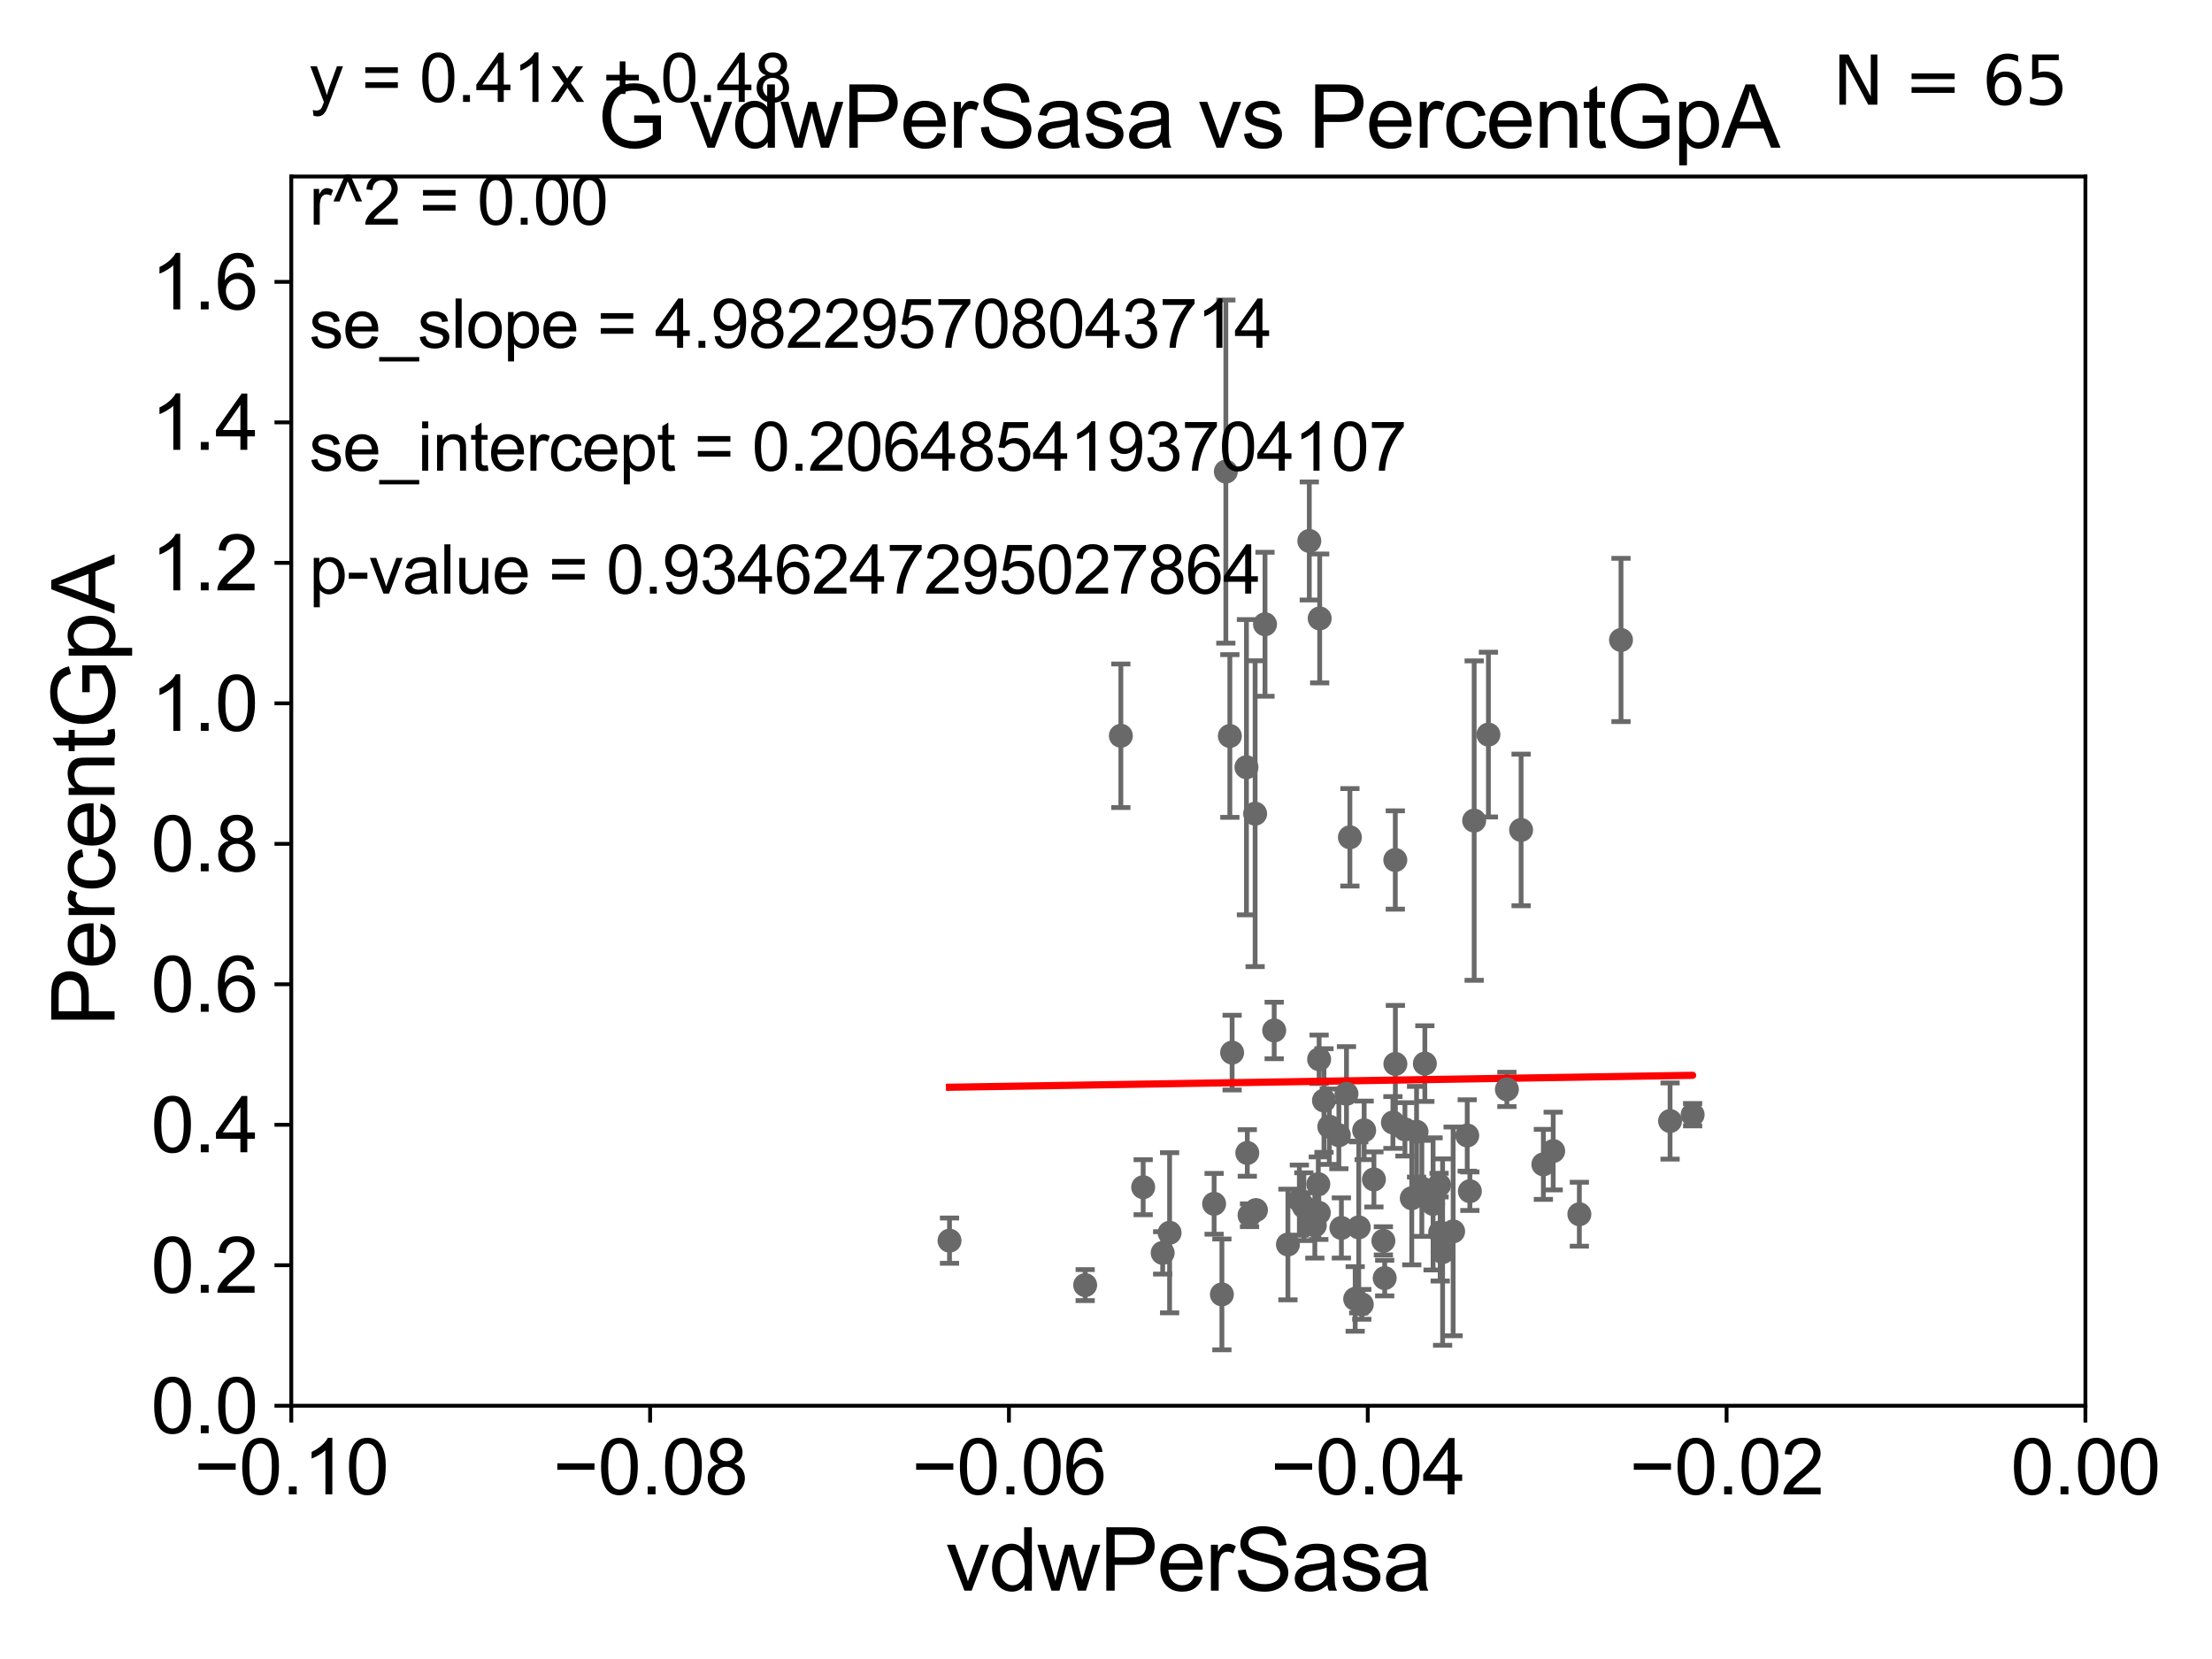 <?xml version="1.0" encoding="utf-8" standalone="no"?>
<!DOCTYPE svg PUBLIC "-//W3C//DTD SVG 1.1//EN"
  "http://www.w3.org/Graphics/SVG/1.1/DTD/svg11.dtd">
<svg xmlns:xlink="http://www.w3.org/1999/xlink" width="460.8pt" height="345.6pt" viewBox="0 0 460.8 345.6" xmlns="http://www.w3.org/2000/svg" version="1.1">
 <defs>
  <style type="text/css">*{stroke-linejoin: round; stroke-linecap: butt}</style>
 </defs>
 <g id="figure_1">
  <g id="patch_1">
   <path d="M 0 345.6 
L 460.8 345.6 
L 460.8 0 
L 0 0 
z
" style="fill: #ffffff"/>
  </g>
  <g id="axes_1">
   <g id="patch_2">
    <path d="M 60.68 292.84 
L 434.43 292.84 
L 434.43 36.775 
L 60.68 36.775 
z
" style="fill: #ffffff"/>
   </g>
   <g id="PathCollection_1">
    <defs>
     <path id="mbde8ca702e" d="M 0 1.118 
C 0.297 1.118 0.581 1 0.791 0.791 
C 1 0.581 1.118 0.297 1.118 0 
C 1.118 -0.297 1 -0.581 0.791 -0.791 
C 0.581 -1 0.297 -1.118 0 -1.118 
C -0.297 -1.118 -0.581 -1 -0.791 -0.791 
C -1 -0.581 -1.118 -0.297 -1.118 0 
C -1.118 0.297 -1 0.581 -0.791 0.791 
C -0.581 1 -0.297 1.118 0 1.118 
z
" style="stroke: #696969"/>
    </defs>
    <g clip-path="url(#p5f5ac9b91a)">
     <use xlink:href="#mbde8ca702e" x="197.802" y="258.452" style="fill: #696969; stroke: #696969"/>
     <use xlink:href="#mbde8ca702e" x="282.309" y="270.59" style="fill: #696969; stroke: #696969"/>
     <use xlink:href="#mbde8ca702e" x="313.915" y="226.938" style="fill: #696969; stroke: #696969"/>
     <use xlink:href="#mbde8ca702e" x="307.096" y="170.946" style="fill: #696969; stroke: #696969"/>
     <use xlink:href="#mbde8ca702e" x="274.731" y="252.65" style="fill: #696969; stroke: #696969"/>
     <use xlink:href="#mbde8ca702e" x="284.181" y="235.471" style="fill: #696969; stroke: #696969"/>
     <use xlink:href="#mbde8ca702e" x="286.213" y="245.696" style="fill: #696969; stroke: #696969"/>
     <use xlink:href="#mbde8ca702e" x="298.538" y="250.796" style="fill: #696969; stroke: #696969"/>
     <use xlink:href="#mbde8ca702e" x="302.714" y="256.522" style="fill: #696969; stroke: #696969"/>
     <use xlink:href="#mbde8ca702e" x="296.823" y="221.564" style="fill: #696969; stroke: #696969"/>
     <use xlink:href="#mbde8ca702e" x="259.834" y="240.183" style="fill: #696969; stroke: #696969"/>
     <use xlink:href="#mbde8ca702e" x="276.919" y="234.708" style="fill: #696969; stroke: #696969"/>
     <use xlink:href="#mbde8ca702e" x="290.683" y="221.637" style="fill: #696969; stroke: #696969"/>
     <use xlink:href="#mbde8ca702e" x="261.466" y="169.507" style="fill: #696969; stroke: #696969"/>
     <use xlink:href="#mbde8ca702e" x="243.648" y="256.806" style="fill: #696969; stroke: #696969"/>
     <use xlink:href="#mbde8ca702e" x="300.522" y="260.834" style="fill: #696969; stroke: #696969"/>
     <use xlink:href="#mbde8ca702e" x="280.495" y="227.866" style="fill: #696969; stroke: #696969"/>
     <use xlink:href="#mbde8ca702e" x="226.061" y="267.707" style="fill: #696969; stroke: #696969"/>
     <use xlink:href="#mbde8ca702e" x="252.921" y="250.776" style="fill: #696969; stroke: #696969"/>
     <use xlink:href="#mbde8ca702e" x="283.681" y="271.722" style="fill: #696969; stroke: #696969"/>
     <use xlink:href="#mbde8ca702e" x="294.098" y="249.613" style="fill: #696969; stroke: #696969"/>
     <use xlink:href="#mbde8ca702e" x="271.618" y="251.376" style="fill: #696969; stroke: #696969"/>
     <use xlink:href="#mbde8ca702e" x="288.458" y="266.248" style="fill: #696969; stroke: #696969"/>
     <use xlink:href="#mbde8ca702e" x="290.17" y="233.836" style="fill: #696969; stroke: #696969"/>
     <use xlink:href="#mbde8ca702e" x="242.205" y="261.002" style="fill: #696969; stroke: #696969"/>
     <use xlink:href="#mbde8ca702e" x="270.68" y="250.009" style="fill: #696969; stroke: #696969"/>
     <use xlink:href="#mbde8ca702e" x="261.639" y="252.081" style="fill: #696969; stroke: #696969"/>
     <use xlink:href="#mbde8ca702e" x="256.672" y="219.277" style="fill: #696969; stroke: #696969"/>
     <use xlink:href="#mbde8ca702e" x="281.209" y="174.428" style="fill: #696969; stroke: #696969"/>
     <use xlink:href="#mbde8ca702e" x="290.668" y="179.153" style="fill: #696969; stroke: #696969"/>
     <use xlink:href="#mbde8ca702e" x="352.604" y="232.212" style="fill: #696969; stroke: #696969"/>
     <use xlink:href="#mbde8ca702e" x="323.56" y="239.781" style="fill: #696969; stroke: #696969"/>
     <use xlink:href="#mbde8ca702e" x="347.905" y="233.53" style="fill: #696969; stroke: #696969"/>
     <use xlink:href="#mbde8ca702e" x="299.791" y="246.885" style="fill: #696969; stroke: #696969"/>
     <use xlink:href="#mbde8ca702e" x="296.196" y="247.556" style="fill: #696969; stroke: #696969"/>
     <use xlink:href="#mbde8ca702e" x="274.629" y="246.685" style="fill: #696969; stroke: #696969"/>
     <use xlink:href="#mbde8ca702e" x="300.019" y="256.723" style="fill: #696969; stroke: #696969"/>
     <use xlink:href="#mbde8ca702e" x="295.094" y="235.762" style="fill: #696969; stroke: #696969"/>
     <use xlink:href="#mbde8ca702e" x="310.063" y="153.029" style="fill: #696969; stroke: #696969"/>
     <use xlink:href="#mbde8ca702e" x="268.299" y="259.249" style="fill: #696969; stroke: #696969"/>
     <use xlink:href="#mbde8ca702e" x="329.01" y="252.945" style="fill: #696969; stroke: #696969"/>
     <use xlink:href="#mbde8ca702e" x="337.684" y="133.316" style="fill: #696969; stroke: #696969"/>
     <use xlink:href="#mbde8ca702e" x="254.542" y="269.648" style="fill: #696969; stroke: #696969"/>
     <use xlink:href="#mbde8ca702e" x="292.674" y="235.267" style="fill: #696969; stroke: #696969"/>
     <use xlink:href="#mbde8ca702e" x="321.513" y="242.558" style="fill: #696969; stroke: #696969"/>
     <use xlink:href="#mbde8ca702e" x="283.054" y="255.685" style="fill: #696969; stroke: #696969"/>
     <use xlink:href="#mbde8ca702e" x="260.3" y="253.157" style="fill: #696969; stroke: #696969"/>
     <use xlink:href="#mbde8ca702e" x="274.798" y="220.668" style="fill: #696969; stroke: #696969"/>
     <use xlink:href="#mbde8ca702e" x="275.807" y="229.259" style="fill: #696969; stroke: #696969"/>
     <use xlink:href="#mbde8ca702e" x="273.904" y="255.283" style="fill: #696969; stroke: #696969"/>
     <use xlink:href="#mbde8ca702e" x="306.197" y="248.15" style="fill: #696969; stroke: #696969"/>
     <use xlink:href="#mbde8ca702e" x="279.437" y="255.803" style="fill: #696969; stroke: #696969"/>
     <use xlink:href="#mbde8ca702e" x="305.65" y="236.538" style="fill: #696969; stroke: #696969"/>
     <use xlink:href="#mbde8ca702e" x="316.872" y="172.893" style="fill: #696969; stroke: #696969"/>
     <use xlink:href="#mbde8ca702e" x="238.143" y="247.319" style="fill: #696969; stroke: #696969"/>
     <use xlink:href="#mbde8ca702e" x="278.91" y="236.496" style="fill: #696969; stroke: #696969"/>
     <use xlink:href="#mbde8ca702e" x="272.752" y="112.694" style="fill: #696969; stroke: #696969"/>
     <use xlink:href="#mbde8ca702e" x="256.2" y="153.321" style="fill: #696969; stroke: #696969"/>
     <use xlink:href="#mbde8ca702e" x="255.366" y="98.244" style="fill: #696969; stroke: #696969"/>
     <use xlink:href="#mbde8ca702e" x="274.915" y="128.83" style="fill: #696969; stroke: #696969"/>
     <use xlink:href="#mbde8ca702e" x="233.496" y="153.276" style="fill: #696969; stroke: #696969"/>
     <use xlink:href="#mbde8ca702e" x="288.184" y="258.487" style="fill: #696969; stroke: #696969"/>
     <use xlink:href="#mbde8ca702e" x="263.524" y="130.045" style="fill: #696969; stroke: #696969"/>
     <use xlink:href="#mbde8ca702e" x="259.658" y="159.824" style="fill: #696969; stroke: #696969"/>
     <use xlink:href="#mbde8ca702e" x="265.438" y="214.664" style="fill: #696969; stroke: #696969"/>
    </g>
   </g>
   <g id="matplotlib.axis_1">
    <g id="xtick_1">
     <g id="line2d_1">
      <defs>
       <path id="mf1c9dbb325" d="M 0 0 
L 0 3.5 
" style="stroke: #000000; stroke-width: 0.8"/>
      </defs>
      <g>
       <use xlink:href="#mf1c9dbb325" x="60.68" y="292.84" style="stroke: #000000; stroke-width: 0.8"/>
      </g>
     </g>
     <g id="text_1">
      <!-- −0.10 -->
      <g transform="translate(40.439 311.293)scale(0.16 -0.16)">
       <defs>
        <path id="ArialMT-2212" d="M 3381 1997 
L 356 1997 
L 356 2522 
L 3381 2522 
L 3381 1997 
z
" transform="scale(0.016)"/>
        <path id="ArialMT-30" d="M 266 2259 
Q 266 3072 433 3567 
Q 600 4063 929 4331 
Q 1259 4600 1759 4600 
Q 2128 4600 2406 4451 
Q 2684 4303 2865 4023 
Q 3047 3744 3150 3342 
Q 3253 2941 3253 2259 
Q 3253 1453 3087 958 
Q 2922 463 2592 192 
Q 2263 -78 1759 -78 
Q 1097 -78 719 397 
Q 266 969 266 2259 
z
M 844 2259 
Q 844 1131 1108 757 
Q 1372 384 1759 384 
Q 2147 384 2411 759 
Q 2675 1134 2675 2259 
Q 2675 3391 2411 3762 
Q 2147 4134 1753 4134 
Q 1366 4134 1134 3806 
Q 844 3388 844 2259 
z
" transform="scale(0.016)"/>
        <path id="ArialMT-2e" d="M 581 0 
L 581 641 
L 1222 641 
L 1222 0 
L 581 0 
z
" transform="scale(0.016)"/>
        <path id="ArialMT-31" d="M 2384 0 
L 1822 0 
L 1822 3584 
Q 1619 3391 1289 3197 
Q 959 3003 697 2906 
L 697 3450 
Q 1169 3672 1522 3987 
Q 1875 4303 2022 4600 
L 2384 4600 
L 2384 0 
z
" transform="scale(0.016)"/>
       </defs>
       <use xlink:href="#ArialMT-2212"/>
       <use xlink:href="#ArialMT-30" x="58.398"/>
       <use xlink:href="#ArialMT-2e" x="114.014"/>
       <use xlink:href="#ArialMT-31" x="141.797"/>
       <use xlink:href="#ArialMT-30" x="197.412"/>
      </g>
     </g>
    </g>
    <g id="xtick_2">
     <g id="line2d_2">
      <g>
       <use xlink:href="#mf1c9dbb325" x="135.43" y="292.84" style="stroke: #000000; stroke-width: 0.8"/>
      </g>
     </g>
     <g id="text_2">
      <!-- −0.08 -->
      <g transform="translate(115.189 311.293)scale(0.16 -0.16)">
       <defs>
        <path id="ArialMT-38" d="M 1131 2484 
Q 781 2613 612 2850 
Q 444 3088 444 3419 
Q 444 3919 803 4259 
Q 1163 4600 1759 4600 
Q 2359 4600 2725 4251 
Q 3091 3903 3091 3403 
Q 3091 3084 2923 2848 
Q 2756 2613 2416 2484 
Q 2838 2347 3058 2040 
Q 3278 1734 3278 1309 
Q 3278 722 2862 322 
Q 2447 -78 1769 -78 
Q 1091 -78 675 323 
Q 259 725 259 1325 
Q 259 1772 486 2073 
Q 713 2375 1131 2484 
z
M 1019 3438 
Q 1019 3113 1228 2906 
Q 1438 2700 1772 2700 
Q 2097 2700 2305 2904 
Q 2513 3109 2513 3406 
Q 2513 3716 2298 3927 
Q 2084 4138 1766 4138 
Q 1444 4138 1231 3931 
Q 1019 3725 1019 3438 
z
M 838 1322 
Q 838 1081 952 856 
Q 1066 631 1291 507 
Q 1516 384 1775 384 
Q 2178 384 2440 643 
Q 2703 903 2703 1303 
Q 2703 1709 2433 1975 
Q 2163 2241 1756 2241 
Q 1359 2241 1098 1978 
Q 838 1716 838 1322 
z
" transform="scale(0.016)"/>
       </defs>
       <use xlink:href="#ArialMT-2212"/>
       <use xlink:href="#ArialMT-30" x="58.398"/>
       <use xlink:href="#ArialMT-2e" x="114.014"/>
       <use xlink:href="#ArialMT-30" x="141.797"/>
       <use xlink:href="#ArialMT-38" x="197.412"/>
      </g>
     </g>
    </g>
    <g id="xtick_3">
     <g id="line2d_3">
      <g>
       <use xlink:href="#mf1c9dbb325" x="210.18" y="292.84" style="stroke: #000000; stroke-width: 0.8"/>
      </g>
     </g>
     <g id="text_3">
      <!-- −0.06 -->
      <g transform="translate(189.939 311.293)scale(0.16 -0.16)">
       <defs>
        <path id="ArialMT-36" d="M 3184 3459 
L 2625 3416 
Q 2550 3747 2413 3897 
Q 2184 4138 1850 4138 
Q 1581 4138 1378 3988 
Q 1113 3794 959 3422 
Q 806 3050 800 2363 
Q 1003 2672 1297 2822 
Q 1591 2972 1913 2972 
Q 2475 2972 2870 2558 
Q 3266 2144 3266 1488 
Q 3266 1056 3080 686 
Q 2894 316 2569 119 
Q 2244 -78 1831 -78 
Q 1128 -78 684 439 
Q 241 956 241 2144 
Q 241 3472 731 4075 
Q 1159 4600 1884 4600 
Q 2425 4600 2770 4297 
Q 3116 3994 3184 3459 
z
M 888 1484 
Q 888 1194 1011 928 
Q 1134 663 1356 523 
Q 1578 384 1822 384 
Q 2178 384 2434 671 
Q 2691 959 2691 1453 
Q 2691 1928 2437 2201 
Q 2184 2475 1800 2475 
Q 1419 2475 1153 2201 
Q 888 1928 888 1484 
z
" transform="scale(0.016)"/>
       </defs>
       <use xlink:href="#ArialMT-2212"/>
       <use xlink:href="#ArialMT-30" x="58.398"/>
       <use xlink:href="#ArialMT-2e" x="114.014"/>
       <use xlink:href="#ArialMT-30" x="141.797"/>
       <use xlink:href="#ArialMT-36" x="197.412"/>
      </g>
     </g>
    </g>
    <g id="xtick_4">
     <g id="line2d_4">
      <g>
       <use xlink:href="#mf1c9dbb325" x="284.93" y="292.84" style="stroke: #000000; stroke-width: 0.8"/>
      </g>
     </g>
     <g id="text_4">
      <!-- −0.04 -->
      <g transform="translate(264.689 311.293)scale(0.16 -0.16)">
       <defs>
        <path id="ArialMT-34" d="M 2069 0 
L 2069 1097 
L 81 1097 
L 81 1613 
L 2172 4581 
L 2631 4581 
L 2631 1613 
L 3250 1613 
L 3250 1097 
L 2631 1097 
L 2631 0 
L 2069 0 
z
M 2069 1613 
L 2069 3678 
L 634 1613 
L 2069 1613 
z
" transform="scale(0.016)"/>
       </defs>
       <use xlink:href="#ArialMT-2212"/>
       <use xlink:href="#ArialMT-30" x="58.398"/>
       <use xlink:href="#ArialMT-2e" x="114.014"/>
       <use xlink:href="#ArialMT-30" x="141.797"/>
       <use xlink:href="#ArialMT-34" x="197.412"/>
      </g>
     </g>
    </g>
    <g id="xtick_5">
     <g id="line2d_5">
      <g>
       <use xlink:href="#mf1c9dbb325" x="359.68" y="292.84" style="stroke: #000000; stroke-width: 0.8"/>
      </g>
     </g>
     <g id="text_5">
      <!-- −0.02 -->
      <g transform="translate(339.439 311.293)scale(0.16 -0.16)">
       <defs>
        <path id="ArialMT-32" d="M 3222 541 
L 3222 0 
L 194 0 
Q 188 203 259 391 
Q 375 700 629 1000 
Q 884 1300 1366 1694 
Q 2113 2306 2375 2664 
Q 2638 3022 2638 3341 
Q 2638 3675 2398 3904 
Q 2159 4134 1775 4134 
Q 1369 4134 1125 3890 
Q 881 3647 878 3216 
L 300 3275 
Q 359 3922 746 4261 
Q 1134 4600 1788 4600 
Q 2447 4600 2831 4234 
Q 3216 3869 3216 3328 
Q 3216 3053 3103 2787 
Q 2991 2522 2730 2228 
Q 2469 1934 1863 1422 
Q 1356 997 1212 845 
Q 1069 694 975 541 
L 3222 541 
z
" transform="scale(0.016)"/>
       </defs>
       <use xlink:href="#ArialMT-2212"/>
       <use xlink:href="#ArialMT-30" x="58.398"/>
       <use xlink:href="#ArialMT-2e" x="114.014"/>
       <use xlink:href="#ArialMT-30" x="141.797"/>
       <use xlink:href="#ArialMT-32" x="197.412"/>
      </g>
     </g>
    </g>
    <g id="xtick_6">
     <g id="line2d_6">
      <g>
       <use xlink:href="#mf1c9dbb325" x="434.43" y="292.84" style="stroke: #000000; stroke-width: 0.8"/>
      </g>
     </g>
     <g id="text_6">
      <!-- 0.00 -->
      <g transform="translate(418.861 311.293)scale(0.16 -0.16)">
       <use xlink:href="#ArialMT-30"/>
       <use xlink:href="#ArialMT-2e" x="55.615"/>
       <use xlink:href="#ArialMT-30" x="83.398"/>
       <use xlink:href="#ArialMT-30" x="139.014"/>
      </g>
     </g>
    </g>
    <g id="text_7">
     <!-- vdwPerSasa -->
     <g transform="translate(197.033 331.357)scale(0.18 -0.18)">
      <defs>
       <path id="ArialMT-76" d="M 1344 0 
L 81 3319 
L 675 3319 
L 1388 1331 
Q 1503 1009 1600 663 
Q 1675 925 1809 1294 
L 2547 3319 
L 3125 3319 
L 1869 0 
L 1344 0 
z
" transform="scale(0.016)"/>
       <path id="ArialMT-64" d="M 2575 0 
L 2575 419 
Q 2259 -75 1647 -75 
Q 1250 -75 917 144 
Q 584 363 401 755 
Q 219 1147 219 1656 
Q 219 2153 384 2558 
Q 550 2963 881 3178 
Q 1213 3394 1622 3394 
Q 1922 3394 2156 3267 
Q 2391 3141 2538 2938 
L 2538 4581 
L 3097 4581 
L 3097 0 
L 2575 0 
z
M 797 1656 
Q 797 1019 1065 703 
Q 1334 388 1700 388 
Q 2069 388 2326 689 
Q 2584 991 2584 1609 
Q 2584 2291 2321 2609 
Q 2059 2928 1675 2928 
Q 1300 2928 1048 2622 
Q 797 2316 797 1656 
z
" transform="scale(0.016)"/>
       <path id="ArialMT-77" d="M 1034 0 
L 19 3319 
L 600 3319 
L 1128 1403 
L 1325 691 
Q 1338 744 1497 1375 
L 2025 3319 
L 2603 3319 
L 3100 1394 
L 3266 759 
L 3456 1400 
L 4025 3319 
L 4572 3319 
L 3534 0 
L 2950 0 
L 2422 1988 
L 2294 2553 
L 1622 0 
L 1034 0 
z
" transform="scale(0.016)"/>
       <path id="ArialMT-50" d="M 494 0 
L 494 4581 
L 2222 4581 
Q 2678 4581 2919 4538 
Q 3256 4481 3484 4323 
Q 3713 4166 3852 3881 
Q 3991 3597 3991 3256 
Q 3991 2672 3619 2267 
Q 3247 1863 2275 1863 
L 1100 1863 
L 1100 0 
L 494 0 
z
M 1100 2403 
L 2284 2403 
Q 2872 2403 3119 2622 
Q 3366 2841 3366 3238 
Q 3366 3525 3220 3729 
Q 3075 3934 2838 4000 
Q 2684 4041 2272 4041 
L 1100 4041 
L 1100 2403 
z
" transform="scale(0.016)"/>
       <path id="ArialMT-65" d="M 2694 1069 
L 3275 997 
Q 3138 488 2766 206 
Q 2394 -75 1816 -75 
Q 1088 -75 661 373 
Q 234 822 234 1631 
Q 234 2469 665 2931 
Q 1097 3394 1784 3394 
Q 2450 3394 2872 2941 
Q 3294 2488 3294 1666 
Q 3294 1616 3291 1516 
L 816 1516 
Q 847 969 1125 678 
Q 1403 388 1819 388 
Q 2128 388 2347 550 
Q 2566 713 2694 1069 
z
M 847 1978 
L 2700 1978 
Q 2663 2397 2488 2606 
Q 2219 2931 1791 2931 
Q 1403 2931 1139 2672 
Q 875 2413 847 1978 
z
" transform="scale(0.016)"/>
       <path id="ArialMT-72" d="M 416 0 
L 416 3319 
L 922 3319 
L 922 2816 
Q 1116 3169 1280 3281 
Q 1444 3394 1641 3394 
Q 1925 3394 2219 3213 
L 2025 2691 
Q 1819 2813 1613 2813 
Q 1428 2813 1281 2702 
Q 1134 2591 1072 2394 
Q 978 2094 978 1738 
L 978 0 
L 416 0 
z
" transform="scale(0.016)"/>
       <path id="ArialMT-53" d="M 288 1472 
L 859 1522 
Q 900 1178 1048 958 
Q 1197 738 1509 602 
Q 1822 466 2213 466 
Q 2559 466 2825 569 
Q 3091 672 3220 851 
Q 3350 1031 3350 1244 
Q 3350 1459 3225 1620 
Q 3100 1781 2813 1891 
Q 2628 1963 1997 2114 
Q 1366 2266 1113 2400 
Q 784 2572 623 2826 
Q 463 3081 463 3397 
Q 463 3744 659 4045 
Q 856 4347 1234 4503 
Q 1613 4659 2075 4659 
Q 2584 4659 2973 4495 
Q 3363 4331 3572 4012 
Q 3781 3694 3797 3291 
L 3216 3247 
Q 3169 3681 2898 3903 
Q 2628 4125 2100 4125 
Q 1550 4125 1298 3923 
Q 1047 3722 1047 3438 
Q 1047 3191 1225 3031 
Q 1400 2872 2139 2705 
Q 2878 2538 3153 2413 
Q 3553 2228 3743 1945 
Q 3934 1663 3934 1294 
Q 3934 928 3725 604 
Q 3516 281 3123 101 
Q 2731 -78 2241 -78 
Q 1619 -78 1198 103 
Q 778 284 539 648 
Q 300 1013 288 1472 
z
" transform="scale(0.016)"/>
       <path id="ArialMT-61" d="M 2588 409 
Q 2275 144 1986 34 
Q 1697 -75 1366 -75 
Q 819 -75 525 192 
Q 231 459 231 875 
Q 231 1119 342 1320 
Q 453 1522 633 1644 
Q 813 1766 1038 1828 
Q 1203 1872 1538 1913 
Q 2219 1994 2541 2106 
Q 2544 2222 2544 2253 
Q 2544 2597 2384 2738 
Q 2169 2928 1744 2928 
Q 1347 2928 1158 2789 
Q 969 2650 878 2297 
L 328 2372 
Q 403 2725 575 2942 
Q 747 3159 1072 3276 
Q 1397 3394 1825 3394 
Q 2250 3394 2515 3294 
Q 2781 3194 2906 3042 
Q 3031 2891 3081 2659 
Q 3109 2516 3109 2141 
L 3109 1391 
Q 3109 606 3145 398 
Q 3181 191 3288 0 
L 2700 0 
Q 2613 175 2588 409 
z
M 2541 1666 
Q 2234 1541 1622 1453 
Q 1275 1403 1131 1340 
Q 988 1278 909 1158 
Q 831 1038 831 891 
Q 831 666 1001 516 
Q 1172 366 1500 366 
Q 1825 366 2078 508 
Q 2331 650 2450 897 
Q 2541 1088 2541 1459 
L 2541 1666 
z
" transform="scale(0.016)"/>
       <path id="ArialMT-73" d="M 197 991 
L 753 1078 
Q 800 744 1014 566 
Q 1228 388 1613 388 
Q 2000 388 2187 545 
Q 2375 703 2375 916 
Q 2375 1106 2209 1216 
Q 2094 1291 1634 1406 
Q 1016 1563 777 1677 
Q 538 1791 414 1992 
Q 291 2194 291 2438 
Q 291 2659 392 2848 
Q 494 3038 669 3163 
Q 800 3259 1026 3326 
Q 1253 3394 1513 3394 
Q 1903 3394 2198 3281 
Q 2494 3169 2634 2976 
Q 2775 2784 2828 2463 
L 2278 2388 
Q 2241 2644 2061 2787 
Q 1881 2931 1553 2931 
Q 1166 2931 1000 2803 
Q 834 2675 834 2503 
Q 834 2394 903 2306 
Q 972 2216 1119 2156 
Q 1203 2125 1616 2013 
Q 2213 1853 2448 1751 
Q 2684 1650 2818 1456 
Q 2953 1263 2953 975 
Q 2953 694 2789 445 
Q 2625 197 2315 61 
Q 2006 -75 1616 -75 
Q 969 -75 630 194 
Q 291 463 197 991 
z
" transform="scale(0.016)"/>
      </defs>
      <use xlink:href="#ArialMT-76"/>
      <use xlink:href="#ArialMT-64" x="50"/>
      <use xlink:href="#ArialMT-77" x="105.615"/>
      <use xlink:href="#ArialMT-50" x="177.832"/>
      <use xlink:href="#ArialMT-65" x="244.531"/>
      <use xlink:href="#ArialMT-72" x="300.146"/>
      <use xlink:href="#ArialMT-53" x="333.447"/>
      <use xlink:href="#ArialMT-61" x="400.146"/>
      <use xlink:href="#ArialMT-73" x="455.762"/>
      <use xlink:href="#ArialMT-61" x="505.762"/>
     </g>
    </g>
   </g>
   <g id="matplotlib.axis_2">
    <g id="ytick_1">
     <g id="line2d_7">
      <defs>
       <path id="m1feaaba445" d="M 0 0 
L -3.5 0 
" style="stroke: #000000; stroke-width: 0.8"/>
      </defs>
      <g>
       <use xlink:href="#m1feaaba445" x="60.68" y="292.84" style="stroke: #000000; stroke-width: 0.8"/>
      </g>
     </g>
     <g id="text_8">
      <!-- 0.0 -->
      <g transform="translate(31.44 298.566)scale(0.16 -0.16)">
       <use xlink:href="#ArialMT-30"/>
       <use xlink:href="#ArialMT-2e" x="55.615"/>
       <use xlink:href="#ArialMT-30" x="83.398"/>
      </g>
     </g>
    </g>
    <g id="ytick_2">
     <g id="line2d_8">
      <g>
       <use xlink:href="#m1feaaba445" x="60.68" y="263.575" style="stroke: #000000; stroke-width: 0.8"/>
      </g>
     </g>
     <g id="text_9">
      <!-- 0.2 -->
      <g transform="translate(31.44 269.302)scale(0.16 -0.16)">
       <use xlink:href="#ArialMT-30"/>
       <use xlink:href="#ArialMT-2e" x="55.615"/>
       <use xlink:href="#ArialMT-32" x="83.398"/>
      </g>
     </g>
    </g>
    <g id="ytick_3">
     <g id="line2d_9">
      <g>
       <use xlink:href="#m1feaaba445" x="60.68" y="234.311" style="stroke: #000000; stroke-width: 0.8"/>
      </g>
     </g>
     <g id="text_10">
      <!-- 0.4 -->
      <g transform="translate(31.44 240.037)scale(0.16 -0.16)">
       <use xlink:href="#ArialMT-30"/>
       <use xlink:href="#ArialMT-2e" x="55.615"/>
       <use xlink:href="#ArialMT-34" x="83.398"/>
      </g>
     </g>
    </g>
    <g id="ytick_4">
     <g id="line2d_10">
      <g>
       <use xlink:href="#m1feaaba445" x="60.68" y="205.046" style="stroke: #000000; stroke-width: 0.8"/>
      </g>
     </g>
     <g id="text_11">
      <!-- 0.6 -->
      <g transform="translate(31.44 210.772)scale(0.16 -0.16)">
       <use xlink:href="#ArialMT-30"/>
       <use xlink:href="#ArialMT-2e" x="55.615"/>
       <use xlink:href="#ArialMT-36" x="83.398"/>
      </g>
     </g>
    </g>
    <g id="ytick_5">
     <g id="line2d_11">
      <g>
       <use xlink:href="#m1feaaba445" x="60.68" y="175.782" style="stroke: #000000; stroke-width: 0.8"/>
      </g>
     </g>
     <g id="text_12">
      <!-- 0.8 -->
      <g transform="translate(31.44 181.508)scale(0.16 -0.16)">
       <use xlink:href="#ArialMT-30"/>
       <use xlink:href="#ArialMT-2e" x="55.615"/>
       <use xlink:href="#ArialMT-38" x="83.398"/>
      </g>
     </g>
    </g>
    <g id="ytick_6">
     <g id="line2d_12">
      <g>
       <use xlink:href="#m1feaaba445" x="60.68" y="146.517" style="stroke: #000000; stroke-width: 0.8"/>
      </g>
     </g>
     <g id="text_13">
      <!-- 1.0 -->
      <g transform="translate(31.44 152.243)scale(0.16 -0.16)">
       <use xlink:href="#ArialMT-31"/>
       <use xlink:href="#ArialMT-2e" x="55.615"/>
       <use xlink:href="#ArialMT-30" x="83.398"/>
      </g>
     </g>
    </g>
    <g id="ytick_7">
     <g id="line2d_13">
      <g>
       <use xlink:href="#m1feaaba445" x="60.68" y="117.252" style="stroke: #000000; stroke-width: 0.8"/>
      </g>
     </g>
     <g id="text_14">
      <!-- 1.2 -->
      <g transform="translate(31.44 122.979)scale(0.16 -0.16)">
       <use xlink:href="#ArialMT-31"/>
       <use xlink:href="#ArialMT-2e" x="55.615"/>
       <use xlink:href="#ArialMT-32" x="83.398"/>
      </g>
     </g>
    </g>
    <g id="ytick_8">
     <g id="line2d_14">
      <g>
       <use xlink:href="#m1feaaba445" x="60.68" y="87.988" style="stroke: #000000; stroke-width: 0.8"/>
      </g>
     </g>
     <g id="text_15">
      <!-- 1.4 -->
      <g transform="translate(31.44 93.714)scale(0.16 -0.16)">
       <use xlink:href="#ArialMT-31"/>
       <use xlink:href="#ArialMT-2e" x="55.615"/>
       <use xlink:href="#ArialMT-34" x="83.398"/>
      </g>
     </g>
    </g>
    <g id="ytick_9">
     <g id="line2d_15">
      <g>
       <use xlink:href="#m1feaaba445" x="60.68" y="58.723" style="stroke: #000000; stroke-width: 0.8"/>
      </g>
     </g>
     <g id="text_16">
      <!-- 1.6 -->
      <g transform="translate(31.44 64.45)scale(0.16 -0.16)">
       <use xlink:href="#ArialMT-31"/>
       <use xlink:href="#ArialMT-2e" x="55.615"/>
       <use xlink:href="#ArialMT-36" x="83.398"/>
      </g>
     </g>
    </g>
    <g id="text_17">
     <!-- PercentGpA -->
     <g transform="translate(23.863 213.831)rotate(-90)scale(0.18 -0.18)">
      <defs>
       <path id="ArialMT-63" d="M 2588 1216 
L 3141 1144 
Q 3050 572 2676 248 
Q 2303 -75 1759 -75 
Q 1078 -75 664 370 
Q 250 816 250 1647 
Q 250 2184 428 2587 
Q 606 2991 970 3192 
Q 1334 3394 1763 3394 
Q 2303 3394 2647 3120 
Q 2991 2847 3088 2344 
L 2541 2259 
Q 2463 2594 2264 2762 
Q 2066 2931 1784 2931 
Q 1359 2931 1093 2626 
Q 828 2322 828 1663 
Q 828 994 1084 691 
Q 1341 388 1753 388 
Q 2084 388 2306 591 
Q 2528 794 2588 1216 
z
" transform="scale(0.016)"/>
       <path id="ArialMT-6e" d="M 422 0 
L 422 3319 
L 928 3319 
L 928 2847 
Q 1294 3394 1984 3394 
Q 2284 3394 2536 3286 
Q 2788 3178 2913 3003 
Q 3038 2828 3088 2588 
Q 3119 2431 3119 2041 
L 3119 0 
L 2556 0 
L 2556 2019 
Q 2556 2363 2490 2533 
Q 2425 2703 2258 2804 
Q 2091 2906 1866 2906 
Q 1506 2906 1245 2678 
Q 984 2450 984 1813 
L 984 0 
L 422 0 
z
" transform="scale(0.016)"/>
       <path id="ArialMT-74" d="M 1650 503 
L 1731 6 
Q 1494 -44 1306 -44 
Q 1000 -44 831 53 
Q 663 150 594 308 
Q 525 466 525 972 
L 525 2881 
L 113 2881 
L 113 3319 
L 525 3319 
L 525 4141 
L 1084 4478 
L 1084 3319 
L 1650 3319 
L 1650 2881 
L 1084 2881 
L 1084 941 
Q 1084 700 1114 631 
Q 1144 563 1211 522 
Q 1278 481 1403 481 
Q 1497 481 1650 503 
z
" transform="scale(0.016)"/>
       <path id="ArialMT-47" d="M 2638 1797 
L 2638 2334 
L 4578 2338 
L 4578 638 
Q 4131 281 3656 101 
Q 3181 -78 2681 -78 
Q 2006 -78 1454 211 
Q 903 500 622 1047 
Q 341 1594 341 2269 
Q 341 2938 620 3517 
Q 900 4097 1425 4378 
Q 1950 4659 2634 4659 
Q 3131 4659 3532 4498 
Q 3934 4338 4162 4050 
Q 4391 3763 4509 3300 
L 3963 3150 
Q 3859 3500 3706 3700 
Q 3553 3900 3268 4020 
Q 2984 4141 2638 4141 
Q 2222 4141 1919 4014 
Q 1616 3888 1430 3681 
Q 1244 3475 1141 3228 
Q 966 2803 966 2306 
Q 966 1694 1177 1281 
Q 1388 869 1791 669 
Q 2194 469 2647 469 
Q 3041 469 3416 620 
Q 3791 772 3984 944 
L 3984 1797 
L 2638 1797 
z
" transform="scale(0.016)"/>
       <path id="ArialMT-70" d="M 422 -1272 
L 422 3319 
L 934 3319 
L 934 2888 
Q 1116 3141 1344 3267 
Q 1572 3394 1897 3394 
Q 2322 3394 2647 3175 
Q 2972 2956 3137 2557 
Q 3303 2159 3303 1684 
Q 3303 1175 3120 767 
Q 2938 359 2589 142 
Q 2241 -75 1856 -75 
Q 1575 -75 1351 44 
Q 1128 163 984 344 
L 984 -1272 
L 422 -1272 
z
M 931 1641 
Q 931 1000 1190 694 
Q 1450 388 1819 388 
Q 2194 388 2461 705 
Q 2728 1022 2728 1688 
Q 2728 2322 2467 2637 
Q 2206 2953 1844 2953 
Q 1484 2953 1207 2617 
Q 931 2281 931 1641 
z
" transform="scale(0.016)"/>
       <path id="ArialMT-41" d="M -9 0 
L 1750 4581 
L 2403 4581 
L 4278 0 
L 3588 0 
L 3053 1388 
L 1138 1388 
L 634 0 
L -9 0 
z
M 1313 1881 
L 2866 1881 
L 2388 3150 
Q 2169 3728 2063 4100 
Q 1975 3659 1816 3225 
L 1313 1881 
z
" transform="scale(0.016)"/>
      </defs>
      <use xlink:href="#ArialMT-50"/>
      <use xlink:href="#ArialMT-65" x="66.699"/>
      <use xlink:href="#ArialMT-72" x="122.314"/>
      <use xlink:href="#ArialMT-63" x="155.615"/>
      <use xlink:href="#ArialMT-65" x="205.615"/>
      <use xlink:href="#ArialMT-6e" x="261.23"/>
      <use xlink:href="#ArialMT-74" x="316.846"/>
      <use xlink:href="#ArialMT-47" x="344.629"/>
      <use xlink:href="#ArialMT-70" x="422.412"/>
      <use xlink:href="#ArialMT-41" x="478.027"/>
     </g>
    </g>
   </g>
   <g id="LineCollection_1">
    <path d="M 197.802 263.167 
L 197.802 253.737 
" clip-path="url(#p5f5ac9b91a)" style="fill: none; stroke: #696969"/>
    <path d="M 282.309 277.318 
L 282.309 263.863 
" clip-path="url(#p5f5ac9b91a)" style="fill: none; stroke: #696969"/>
    <path d="M 313.915 230.513 
L 313.915 223.364 
" clip-path="url(#p5f5ac9b91a)" style="fill: none; stroke: #696969"/>
    <path d="M 307.096 204.216 
L 307.096 137.675 
" clip-path="url(#p5f5ac9b91a)" style="fill: none; stroke: #696969"/>
    <path d="M 274.731 258.203 
L 274.731 247.098 
" clip-path="url(#p5f5ac9b91a)" style="fill: none; stroke: #696969"/>
    <path d="M 284.181 241.571 
L 284.181 229.371 
" clip-path="url(#p5f5ac9b91a)" style="fill: none; stroke: #696969"/>
    <path d="M 286.213 251.429 
L 286.213 239.963 
" clip-path="url(#p5f5ac9b91a)" style="fill: none; stroke: #696969"/>
    <path d="M 298.538 264.558 
L 298.538 237.035 
" clip-path="url(#p5f5ac9b91a)" style="fill: none; stroke: #696969"/>
    <path d="M 302.714 278.265 
L 302.714 234.779 
" clip-path="url(#p5f5ac9b91a)" style="fill: none; stroke: #696969"/>
    <path d="M 296.823 229.447 
L 296.823 213.681 
" clip-path="url(#p5f5ac9b91a)" style="fill: none; stroke: #696969"/>
    <path d="M 259.834 245.034 
L 259.834 235.333 
" clip-path="url(#p5f5ac9b91a)" style="fill: none; stroke: #696969"/>
    <path d="M 276.919 242.565 
L 276.919 226.851 
" clip-path="url(#p5f5ac9b91a)" style="fill: none; stroke: #696969"/>
    <path d="M 290.683 233.823 
L 290.683 209.451 
" clip-path="url(#p5f5ac9b91a)" style="fill: none; stroke: #696969"/>
    <path d="M 261.466 201.362 
L 261.466 137.652 
" clip-path="url(#p5f5ac9b91a)" style="fill: none; stroke: #696969"/>
    <path d="M 243.648 273.489 
L 243.648 240.124 
" clip-path="url(#p5f5ac9b91a)" style="fill: none; stroke: #696969"/>
    <path d="M 300.522 280.25 
L 300.522 241.418 
" clip-path="url(#p5f5ac9b91a)" style="fill: none; stroke: #696969"/>
    <path d="M 280.495 237.702 
L 280.495 218.03 
" clip-path="url(#p5f5ac9b91a)" style="fill: none; stroke: #696969"/>
    <path d="M 226.061 270.937 
L 226.061 264.478 
" clip-path="url(#p5f5ac9b91a)" style="fill: none; stroke: #696969"/>
    <path d="M 252.921 257.105 
L 252.921 244.446 
" clip-path="url(#p5f5ac9b91a)" style="fill: none; stroke: #696969"/>
    <path d="M 283.681 274.828 
L 283.681 268.615 
" clip-path="url(#p5f5ac9b91a)" style="fill: none; stroke: #696969"/>
    <path d="M 294.098 263.493 
L 294.098 235.733 
" clip-path="url(#p5f5ac9b91a)" style="fill: none; stroke: #696969"/>
    <path d="M 271.618 258.437 
L 271.618 244.315 
" clip-path="url(#p5f5ac9b91a)" style="fill: none; stroke: #696969"/>
    <path d="M 288.458 269.956 
L 288.458 262.541 
" clip-path="url(#p5f5ac9b91a)" style="fill: none; stroke: #696969"/>
    <path d="M 290.17 239.232 
L 290.17 228.441 
" clip-path="url(#p5f5ac9b91a)" style="fill: none; stroke: #696969"/>
    <path d="M 242.205 265.417 
L 242.205 256.587 
" clip-path="url(#p5f5ac9b91a)" style="fill: none; stroke: #696969"/>
    <path d="M 270.68 257.312 
L 270.68 242.705 
" clip-path="url(#p5f5ac9b91a)" style="fill: none; stroke: #696969"/>
    <path d="M 261.639 253.009 
L 261.639 251.154 
" clip-path="url(#p5f5ac9b91a)" style="fill: none; stroke: #696969"/>
    <path d="M 256.672 227.063 
L 256.672 211.491 
" clip-path="url(#p5f5ac9b91a)" style="fill: none; stroke: #696969"/>
    <path d="M 281.209 184.578 
L 281.209 164.278 
" clip-path="url(#p5f5ac9b91a)" style="fill: none; stroke: #696969"/>
    <path d="M 290.668 189.393 
L 290.668 168.912 
" clip-path="url(#p5f5ac9b91a)" style="fill: none; stroke: #696969"/>
    <path d="M 352.604 234.539 
L 352.604 229.884 
" clip-path="url(#p5f5ac9b91a)" style="fill: none; stroke: #696969"/>
    <path d="M 323.56 247.882 
L 323.56 231.681 
" clip-path="url(#p5f5ac9b91a)" style="fill: none; stroke: #696969"/>
    <path d="M 347.905 241.465 
L 347.905 225.595 
" clip-path="url(#p5f5ac9b91a)" style="fill: none; stroke: #696969"/>
    <path d="M 299.791 249.355 
L 299.791 244.416 
" clip-path="url(#p5f5ac9b91a)" style="fill: none; stroke: #696969"/>
    <path d="M 296.196 257.55 
L 296.196 237.562 
" clip-path="url(#p5f5ac9b91a)" style="fill: none; stroke: #696969"/>
    <path d="M 274.629 252.356 
L 274.629 241.013 
" clip-path="url(#p5f5ac9b91a)" style="fill: none; stroke: #696969"/>
    <path d="M 300.019 266.86 
L 300.019 246.586 
" clip-path="url(#p5f5ac9b91a)" style="fill: none; stroke: #696969"/>
    <path d="M 295.094 245.202 
L 295.094 226.322 
" clip-path="url(#p5f5ac9b91a)" style="fill: none; stroke: #696969"/>
    <path d="M 310.063 170.188 
L 310.063 135.87 
" clip-path="url(#p5f5ac9b91a)" style="fill: none; stroke: #696969"/>
    <path d="M 268.299 270.778 
L 268.299 247.72 
" clip-path="url(#p5f5ac9b91a)" style="fill: none; stroke: #696969"/>
    <path d="M 329.01 259.606 
L 329.01 246.285 
" clip-path="url(#p5f5ac9b91a)" style="fill: none; stroke: #696969"/>
    <path d="M 337.684 150.319 
L 337.684 116.313 
" clip-path="url(#p5f5ac9b91a)" style="fill: none; stroke: #696969"/>
    <path d="M 254.542 281.195 
L 254.542 258.101 
" clip-path="url(#p5f5ac9b91a)" style="fill: none; stroke: #696969"/>
    <path d="M 292.674 240.826 
L 292.674 229.709 
" clip-path="url(#p5f5ac9b91a)" style="fill: none; stroke: #696969"/>
    <path d="M 321.513 249.851 
L 321.513 235.264 
" clip-path="url(#p5f5ac9b91a)" style="fill: none; stroke: #696969"/>
    <path d="M 283.054 273.5 
L 283.054 237.871 
" clip-path="url(#p5f5ac9b91a)" style="fill: none; stroke: #696969"/>
    <path d="M 260.3 255.535 
L 260.3 250.779 
" clip-path="url(#p5f5ac9b91a)" style="fill: none; stroke: #696969"/>
    <path d="M 274.798 225.714 
L 274.798 215.623 
" clip-path="url(#p5f5ac9b91a)" style="fill: none; stroke: #696969"/>
    <path d="M 275.807 240.051 
L 275.807 218.466 
" clip-path="url(#p5f5ac9b91a)" style="fill: none; stroke: #696969"/>
    <path d="M 273.904 262.089 
L 273.904 248.477 
" clip-path="url(#p5f5ac9b91a)" style="fill: none; stroke: #696969"/>
    <path d="M 306.197 252.161 
L 306.197 244.14 
" clip-path="url(#p5f5ac9b91a)" style="fill: none; stroke: #696969"/>
    <path d="M 279.437 262.07 
L 279.437 249.537 
" clip-path="url(#p5f5ac9b91a)" style="fill: none; stroke: #696969"/>
    <path d="M 305.65 243.977 
L 305.65 229.1 
" clip-path="url(#p5f5ac9b91a)" style="fill: none; stroke: #696969"/>
    <path d="M 316.872 188.684 
L 316.872 157.102 
" clip-path="url(#p5f5ac9b91a)" style="fill: none; stroke: #696969"/>
    <path d="M 238.143 253.048 
L 238.143 241.591 
" clip-path="url(#p5f5ac9b91a)" style="fill: none; stroke: #696969"/>
    <path d="M 278.91 243.471 
L 278.91 229.521 
" clip-path="url(#p5f5ac9b91a)" style="fill: none; stroke: #696969"/>
    <path d="M 272.752 124.987 
L 272.752 100.401 
" clip-path="url(#p5f5ac9b91a)" style="fill: none; stroke: #696969"/>
    <path d="M 256.2 170.269 
L 256.2 136.372 
" clip-path="url(#p5f5ac9b91a)" style="fill: none; stroke: #696969"/>
    <path d="M 255.366 133.986 
L 255.366 62.503 
" clip-path="url(#p5f5ac9b91a)" style="fill: none; stroke: #696969"/>
    <path d="M 274.915 142.256 
L 274.915 115.404 
" clip-path="url(#p5f5ac9b91a)" style="fill: none; stroke: #696969"/>
    <path d="M 233.496 168.229 
L 233.496 138.323 
" clip-path="url(#p5f5ac9b91a)" style="fill: none; stroke: #696969"/>
    <path d="M 288.184 261.421 
L 288.184 255.553 
" clip-path="url(#p5f5ac9b91a)" style="fill: none; stroke: #696969"/>
    <path d="M 263.524 145.04 
L 263.524 115.05 
" clip-path="url(#p5f5ac9b91a)" style="fill: none; stroke: #696969"/>
    <path d="M 259.658 190.579 
L 259.658 129.068 
" clip-path="url(#p5f5ac9b91a)" style="fill: none; stroke: #696969"/>
    <path d="M 265.438 220.552 
L 265.438 208.777 
" clip-path="url(#p5f5ac9b91a)" style="fill: none; stroke: #696969"/>
   </g>
   <g id="line2d_16">
    <defs>
     <path id="m0b800ed1e9" d="M 2 0 
L -2 -0 
" style="stroke: #696969"/>
    </defs>
    <g clip-path="url(#p5f5ac9b91a)">
     <use xlink:href="#m0b800ed1e9" x="197.802" y="263.167" style="fill: #696969; stroke: #696969"/>
     <use xlink:href="#m0b800ed1e9" x="282.309" y="277.318" style="fill: #696969; stroke: #696969"/>
     <use xlink:href="#m0b800ed1e9" x="313.915" y="230.513" style="fill: #696969; stroke: #696969"/>
     <use xlink:href="#m0b800ed1e9" x="307.096" y="204.216" style="fill: #696969; stroke: #696969"/>
     <use xlink:href="#m0b800ed1e9" x="274.731" y="258.203" style="fill: #696969; stroke: #696969"/>
     <use xlink:href="#m0b800ed1e9" x="284.181" y="241.571" style="fill: #696969; stroke: #696969"/>
     <use xlink:href="#m0b800ed1e9" x="286.213" y="251.429" style="fill: #696969; stroke: #696969"/>
     <use xlink:href="#m0b800ed1e9" x="298.538" y="264.558" style="fill: #696969; stroke: #696969"/>
     <use xlink:href="#m0b800ed1e9" x="302.714" y="278.265" style="fill: #696969; stroke: #696969"/>
     <use xlink:href="#m0b800ed1e9" x="296.823" y="229.447" style="fill: #696969; stroke: #696969"/>
     <use xlink:href="#m0b800ed1e9" x="259.834" y="245.034" style="fill: #696969; stroke: #696969"/>
     <use xlink:href="#m0b800ed1e9" x="276.919" y="242.565" style="fill: #696969; stroke: #696969"/>
     <use xlink:href="#m0b800ed1e9" x="290.683" y="233.823" style="fill: #696969; stroke: #696969"/>
     <use xlink:href="#m0b800ed1e9" x="261.466" y="201.362" style="fill: #696969; stroke: #696969"/>
     <use xlink:href="#m0b800ed1e9" x="243.648" y="273.489" style="fill: #696969; stroke: #696969"/>
     <use xlink:href="#m0b800ed1e9" x="300.522" y="280.25" style="fill: #696969; stroke: #696969"/>
     <use xlink:href="#m0b800ed1e9" x="280.495" y="237.702" style="fill: #696969; stroke: #696969"/>
     <use xlink:href="#m0b800ed1e9" x="226.061" y="270.937" style="fill: #696969; stroke: #696969"/>
     <use xlink:href="#m0b800ed1e9" x="252.921" y="257.105" style="fill: #696969; stroke: #696969"/>
     <use xlink:href="#m0b800ed1e9" x="283.681" y="274.828" style="fill: #696969; stroke: #696969"/>
     <use xlink:href="#m0b800ed1e9" x="294.098" y="263.493" style="fill: #696969; stroke: #696969"/>
     <use xlink:href="#m0b800ed1e9" x="271.618" y="258.437" style="fill: #696969; stroke: #696969"/>
     <use xlink:href="#m0b800ed1e9" x="288.458" y="269.956" style="fill: #696969; stroke: #696969"/>
     <use xlink:href="#m0b800ed1e9" x="290.17" y="239.232" style="fill: #696969; stroke: #696969"/>
     <use xlink:href="#m0b800ed1e9" x="242.205" y="265.417" style="fill: #696969; stroke: #696969"/>
     <use xlink:href="#m0b800ed1e9" x="270.68" y="257.312" style="fill: #696969; stroke: #696969"/>
     <use xlink:href="#m0b800ed1e9" x="261.639" y="253.009" style="fill: #696969; stroke: #696969"/>
     <use xlink:href="#m0b800ed1e9" x="256.672" y="227.063" style="fill: #696969; stroke: #696969"/>
     <use xlink:href="#m0b800ed1e9" x="281.209" y="184.578" style="fill: #696969; stroke: #696969"/>
     <use xlink:href="#m0b800ed1e9" x="290.668" y="189.393" style="fill: #696969; stroke: #696969"/>
     <use xlink:href="#m0b800ed1e9" x="352.604" y="234.539" style="fill: #696969; stroke: #696969"/>
     <use xlink:href="#m0b800ed1e9" x="323.56" y="247.882" style="fill: #696969; stroke: #696969"/>
     <use xlink:href="#m0b800ed1e9" x="347.905" y="241.465" style="fill: #696969; stroke: #696969"/>
     <use xlink:href="#m0b800ed1e9" x="299.791" y="249.355" style="fill: #696969; stroke: #696969"/>
     <use xlink:href="#m0b800ed1e9" x="296.196" y="257.55" style="fill: #696969; stroke: #696969"/>
     <use xlink:href="#m0b800ed1e9" x="274.629" y="252.356" style="fill: #696969; stroke: #696969"/>
     <use xlink:href="#m0b800ed1e9" x="300.019" y="266.86" style="fill: #696969; stroke: #696969"/>
     <use xlink:href="#m0b800ed1e9" x="295.094" y="245.202" style="fill: #696969; stroke: #696969"/>
     <use xlink:href="#m0b800ed1e9" x="310.063" y="170.188" style="fill: #696969; stroke: #696969"/>
     <use xlink:href="#m0b800ed1e9" x="268.299" y="270.778" style="fill: #696969; stroke: #696969"/>
     <use xlink:href="#m0b800ed1e9" x="329.01" y="259.606" style="fill: #696969; stroke: #696969"/>
     <use xlink:href="#m0b800ed1e9" x="337.684" y="150.319" style="fill: #696969; stroke: #696969"/>
     <use xlink:href="#m0b800ed1e9" x="254.542" y="281.195" style="fill: #696969; stroke: #696969"/>
     <use xlink:href="#m0b800ed1e9" x="292.674" y="240.826" style="fill: #696969; stroke: #696969"/>
     <use xlink:href="#m0b800ed1e9" x="321.513" y="249.851" style="fill: #696969; stroke: #696969"/>
     <use xlink:href="#m0b800ed1e9" x="283.054" y="273.5" style="fill: #696969; stroke: #696969"/>
     <use xlink:href="#m0b800ed1e9" x="260.3" y="255.535" style="fill: #696969; stroke: #696969"/>
     <use xlink:href="#m0b800ed1e9" x="274.798" y="225.714" style="fill: #696969; stroke: #696969"/>
     <use xlink:href="#m0b800ed1e9" x="275.807" y="240.051" style="fill: #696969; stroke: #696969"/>
     <use xlink:href="#m0b800ed1e9" x="273.904" y="262.089" style="fill: #696969; stroke: #696969"/>
     <use xlink:href="#m0b800ed1e9" x="306.197" y="252.161" style="fill: #696969; stroke: #696969"/>
     <use xlink:href="#m0b800ed1e9" x="279.437" y="262.07" style="fill: #696969; stroke: #696969"/>
     <use xlink:href="#m0b800ed1e9" x="305.65" y="243.977" style="fill: #696969; stroke: #696969"/>
     <use xlink:href="#m0b800ed1e9" x="316.872" y="188.684" style="fill: #696969; stroke: #696969"/>
     <use xlink:href="#m0b800ed1e9" x="238.143" y="253.048" style="fill: #696969; stroke: #696969"/>
     <use xlink:href="#m0b800ed1e9" x="278.91" y="243.471" style="fill: #696969; stroke: #696969"/>
     <use xlink:href="#m0b800ed1e9" x="272.752" y="124.987" style="fill: #696969; stroke: #696969"/>
     <use xlink:href="#m0b800ed1e9" x="256.2" y="170.269" style="fill: #696969; stroke: #696969"/>
     <use xlink:href="#m0b800ed1e9" x="255.366" y="133.986" style="fill: #696969; stroke: #696969"/>
     <use xlink:href="#m0b800ed1e9" x="274.915" y="142.256" style="fill: #696969; stroke: #696969"/>
     <use xlink:href="#m0b800ed1e9" x="233.496" y="168.229" style="fill: #696969; stroke: #696969"/>
     <use xlink:href="#m0b800ed1e9" x="288.184" y="261.421" style="fill: #696969; stroke: #696969"/>
     <use xlink:href="#m0b800ed1e9" x="263.524" y="145.04" style="fill: #696969; stroke: #696969"/>
     <use xlink:href="#m0b800ed1e9" x="259.658" y="190.579" style="fill: #696969; stroke: #696969"/>
     <use xlink:href="#m0b800ed1e9" x="265.438" y="220.552" style="fill: #696969; stroke: #696969"/>
    </g>
   </g>
   <g id="line2d_17">
    <g clip-path="url(#p5f5ac9b91a)">
     <use xlink:href="#m0b800ed1e9" x="197.802" y="253.737" style="fill: #696969; stroke: #696969"/>
     <use xlink:href="#m0b800ed1e9" x="282.309" y="263.863" style="fill: #696969; stroke: #696969"/>
     <use xlink:href="#m0b800ed1e9" x="313.915" y="223.364" style="fill: #696969; stroke: #696969"/>
     <use xlink:href="#m0b800ed1e9" x="307.096" y="137.675" style="fill: #696969; stroke: #696969"/>
     <use xlink:href="#m0b800ed1e9" x="274.731" y="247.098" style="fill: #696969; stroke: #696969"/>
     <use xlink:href="#m0b800ed1e9" x="284.181" y="229.371" style="fill: #696969; stroke: #696969"/>
     <use xlink:href="#m0b800ed1e9" x="286.213" y="239.963" style="fill: #696969; stroke: #696969"/>
     <use xlink:href="#m0b800ed1e9" x="298.538" y="237.035" style="fill: #696969; stroke: #696969"/>
     <use xlink:href="#m0b800ed1e9" x="302.714" y="234.779" style="fill: #696969; stroke: #696969"/>
     <use xlink:href="#m0b800ed1e9" x="296.823" y="213.681" style="fill: #696969; stroke: #696969"/>
     <use xlink:href="#m0b800ed1e9" x="259.834" y="235.333" style="fill: #696969; stroke: #696969"/>
     <use xlink:href="#m0b800ed1e9" x="276.919" y="226.851" style="fill: #696969; stroke: #696969"/>
     <use xlink:href="#m0b800ed1e9" x="290.683" y="209.451" style="fill: #696969; stroke: #696969"/>
     <use xlink:href="#m0b800ed1e9" x="261.466" y="137.652" style="fill: #696969; stroke: #696969"/>
     <use xlink:href="#m0b800ed1e9" x="243.648" y="240.124" style="fill: #696969; stroke: #696969"/>
     <use xlink:href="#m0b800ed1e9" x="300.522" y="241.418" style="fill: #696969; stroke: #696969"/>
     <use xlink:href="#m0b800ed1e9" x="280.495" y="218.03" style="fill: #696969; stroke: #696969"/>
     <use xlink:href="#m0b800ed1e9" x="226.061" y="264.478" style="fill: #696969; stroke: #696969"/>
     <use xlink:href="#m0b800ed1e9" x="252.921" y="244.446" style="fill: #696969; stroke: #696969"/>
     <use xlink:href="#m0b800ed1e9" x="283.681" y="268.615" style="fill: #696969; stroke: #696969"/>
     <use xlink:href="#m0b800ed1e9" x="294.098" y="235.733" style="fill: #696969; stroke: #696969"/>
     <use xlink:href="#m0b800ed1e9" x="271.618" y="244.315" style="fill: #696969; stroke: #696969"/>
     <use xlink:href="#m0b800ed1e9" x="288.458" y="262.541" style="fill: #696969; stroke: #696969"/>
     <use xlink:href="#m0b800ed1e9" x="290.17" y="228.441" style="fill: #696969; stroke: #696969"/>
     <use xlink:href="#m0b800ed1e9" x="242.205" y="256.587" style="fill: #696969; stroke: #696969"/>
     <use xlink:href="#m0b800ed1e9" x="270.68" y="242.705" style="fill: #696969; stroke: #696969"/>
     <use xlink:href="#m0b800ed1e9" x="261.639" y="251.154" style="fill: #696969; stroke: #696969"/>
     <use xlink:href="#m0b800ed1e9" x="256.672" y="211.491" style="fill: #696969; stroke: #696969"/>
     <use xlink:href="#m0b800ed1e9" x="281.209" y="164.278" style="fill: #696969; stroke: #696969"/>
     <use xlink:href="#m0b800ed1e9" x="290.668" y="168.912" style="fill: #696969; stroke: #696969"/>
     <use xlink:href="#m0b800ed1e9" x="352.604" y="229.884" style="fill: #696969; stroke: #696969"/>
     <use xlink:href="#m0b800ed1e9" x="323.56" y="231.681" style="fill: #696969; stroke: #696969"/>
     <use xlink:href="#m0b800ed1e9" x="347.905" y="225.595" style="fill: #696969; stroke: #696969"/>
     <use xlink:href="#m0b800ed1e9" x="299.791" y="244.416" style="fill: #696969; stroke: #696969"/>
     <use xlink:href="#m0b800ed1e9" x="296.196" y="237.562" style="fill: #696969; stroke: #696969"/>
     <use xlink:href="#m0b800ed1e9" x="274.629" y="241.013" style="fill: #696969; stroke: #696969"/>
     <use xlink:href="#m0b800ed1e9" x="300.019" y="246.586" style="fill: #696969; stroke: #696969"/>
     <use xlink:href="#m0b800ed1e9" x="295.094" y="226.322" style="fill: #696969; stroke: #696969"/>
     <use xlink:href="#m0b800ed1e9" x="310.063" y="135.87" style="fill: #696969; stroke: #696969"/>
     <use xlink:href="#m0b800ed1e9" x="268.299" y="247.72" style="fill: #696969; stroke: #696969"/>
     <use xlink:href="#m0b800ed1e9" x="329.01" y="246.285" style="fill: #696969; stroke: #696969"/>
     <use xlink:href="#m0b800ed1e9" x="337.684" y="116.313" style="fill: #696969; stroke: #696969"/>
     <use xlink:href="#m0b800ed1e9" x="254.542" y="258.101" style="fill: #696969; stroke: #696969"/>
     <use xlink:href="#m0b800ed1e9" x="292.674" y="229.709" style="fill: #696969; stroke: #696969"/>
     <use xlink:href="#m0b800ed1e9" x="321.513" y="235.264" style="fill: #696969; stroke: #696969"/>
     <use xlink:href="#m0b800ed1e9" x="283.054" y="237.871" style="fill: #696969; stroke: #696969"/>
     <use xlink:href="#m0b800ed1e9" x="260.3" y="250.779" style="fill: #696969; stroke: #696969"/>
     <use xlink:href="#m0b800ed1e9" x="274.798" y="215.623" style="fill: #696969; stroke: #696969"/>
     <use xlink:href="#m0b800ed1e9" x="275.807" y="218.466" style="fill: #696969; stroke: #696969"/>
     <use xlink:href="#m0b800ed1e9" x="273.904" y="248.477" style="fill: #696969; stroke: #696969"/>
     <use xlink:href="#m0b800ed1e9" x="306.197" y="244.14" style="fill: #696969; stroke: #696969"/>
     <use xlink:href="#m0b800ed1e9" x="279.437" y="249.537" style="fill: #696969; stroke: #696969"/>
     <use xlink:href="#m0b800ed1e9" x="305.65" y="229.1" style="fill: #696969; stroke: #696969"/>
     <use xlink:href="#m0b800ed1e9" x="316.872" y="157.102" style="fill: #696969; stroke: #696969"/>
     <use xlink:href="#m0b800ed1e9" x="238.143" y="241.591" style="fill: #696969; stroke: #696969"/>
     <use xlink:href="#m0b800ed1e9" x="278.91" y="229.521" style="fill: #696969; stroke: #696969"/>
     <use xlink:href="#m0b800ed1e9" x="272.752" y="100.401" style="fill: #696969; stroke: #696969"/>
     <use xlink:href="#m0b800ed1e9" x="256.2" y="136.372" style="fill: #696969; stroke: #696969"/>
     <use xlink:href="#m0b800ed1e9" x="255.366" y="62.503" style="fill: #696969; stroke: #696969"/>
     <use xlink:href="#m0b800ed1e9" x="274.915" y="115.404" style="fill: #696969; stroke: #696969"/>
     <use xlink:href="#m0b800ed1e9" x="233.496" y="138.323" style="fill: #696969; stroke: #696969"/>
     <use xlink:href="#m0b800ed1e9" x="288.184" y="255.553" style="fill: #696969; stroke: #696969"/>
     <use xlink:href="#m0b800ed1e9" x="263.524" y="115.05" style="fill: #696969; stroke: #696969"/>
     <use xlink:href="#m0b800ed1e9" x="259.658" y="129.068" style="fill: #696969; stroke: #696969"/>
     <use xlink:href="#m0b800ed1e9" x="265.438" y="208.777" style="fill: #696969; stroke: #696969"/>
    </g>
   </g>
   <g id="line2d_18">
    <path d="M 197.802 226.495 
L 282.309 225.137 
L 313.915 224.63 
L 307.096 224.739 
L 274.731 225.259 
L 284.181 225.107 
L 286.213 225.075 
L 298.538 224.877 
L 302.714 224.809 
L 296.823 224.904 
L 259.834 225.498 
L 276.919 225.224 
L 290.683 225.003 
L 261.466 225.472 
L 243.648 225.758 
L 300.522 224.845 
L 280.495 225.166 
L 226.061 226.041 
L 252.921 225.609 
L 283.681 225.115 
L 294.098 224.948 
L 271.618 225.309 
L 288.458 225.038 
L 290.17 225.011 
L 242.205 225.781 
L 270.68 225.324 
L 261.639 225.469 
L 256.672 225.549 
L 281.209 225.155 
L 290.668 225.003 
L 352.604 224.008 
L 323.56 224.475 
L 347.905 224.084 
L 299.791 224.856 
L 296.196 224.914 
L 274.629 225.261 
L 300.019 224.853 
L 295.094 224.932 
L 310.063 224.691 
L 268.299 225.362 
L 329.01 224.387 
L 337.684 224.248 
L 254.542 225.583 
L 292.674 224.971 
L 321.513 224.507 
L 283.054 225.125 
L 260.3 225.491 
L 274.798 225.258 
L 275.807 225.242 
L 273.904 225.272 
L 306.197 224.754 
L 279.437 225.183 
L 305.65 224.762 
L 316.872 224.582 
L 238.143 225.847 
L 278.91 225.192 
L 272.752 225.291 
L 256.2 225.557 
L 255.366 225.57 
L 274.915 225.256 
L 233.496 225.921 
L 288.184 225.043 
L 263.524 225.439 
L 259.658 225.501 
L 265.438 225.408 
" clip-path="url(#p5f5ac9b91a)" style="fill: none; stroke: #ff0000; stroke-width: 1.5; stroke-linecap: square"/>
   </g>
   <g id="line2d_19">
    <defs>
     <path id="mbeb1eff128" d="M 0 2 
C 0.53 2 1.039 1.789 1.414 1.414 
C 1.789 1.039 2 0.53 2 0 
C 2 -0.53 1.789 -1.039 1.414 -1.414 
C 1.039 -1.789 0.53 -2 0 -2 
C -0.53 -2 -1.039 -1.789 -1.414 -1.414 
C -1.789 -1.039 -2 -0.53 -2 0 
C -2 0.53 -1.789 1.039 -1.414 1.414 
C -1.039 1.789 -0.53 2 0 2 
z
" style="stroke: #696969"/>
    </defs>
    <g clip-path="url(#p5f5ac9b91a)">
     <use xlink:href="#mbeb1eff128" x="197.802" y="258.452" style="fill: #696969; stroke: #696969"/>
     <use xlink:href="#mbeb1eff128" x="282.309" y="270.59" style="fill: #696969; stroke: #696969"/>
     <use xlink:href="#mbeb1eff128" x="313.915" y="226.938" style="fill: #696969; stroke: #696969"/>
     <use xlink:href="#mbeb1eff128" x="307.096" y="170.946" style="fill: #696969; stroke: #696969"/>
     <use xlink:href="#mbeb1eff128" x="274.731" y="252.65" style="fill: #696969; stroke: #696969"/>
     <use xlink:href="#mbeb1eff128" x="284.181" y="235.471" style="fill: #696969; stroke: #696969"/>
     <use xlink:href="#mbeb1eff128" x="286.213" y="245.696" style="fill: #696969; stroke: #696969"/>
     <use xlink:href="#mbeb1eff128" x="298.538" y="250.796" style="fill: #696969; stroke: #696969"/>
     <use xlink:href="#mbeb1eff128" x="302.714" y="256.522" style="fill: #696969; stroke: #696969"/>
     <use xlink:href="#mbeb1eff128" x="296.823" y="221.564" style="fill: #696969; stroke: #696969"/>
     <use xlink:href="#mbeb1eff128" x="259.834" y="240.183" style="fill: #696969; stroke: #696969"/>
     <use xlink:href="#mbeb1eff128" x="276.919" y="234.708" style="fill: #696969; stroke: #696969"/>
     <use xlink:href="#mbeb1eff128" x="290.683" y="221.637" style="fill: #696969; stroke: #696969"/>
     <use xlink:href="#mbeb1eff128" x="261.466" y="169.507" style="fill: #696969; stroke: #696969"/>
     <use xlink:href="#mbeb1eff128" x="243.648" y="256.806" style="fill: #696969; stroke: #696969"/>
     <use xlink:href="#mbeb1eff128" x="300.522" y="260.834" style="fill: #696969; stroke: #696969"/>
     <use xlink:href="#mbeb1eff128" x="280.495" y="227.866" style="fill: #696969; stroke: #696969"/>
     <use xlink:href="#mbeb1eff128" x="226.061" y="267.707" style="fill: #696969; stroke: #696969"/>
     <use xlink:href="#mbeb1eff128" x="252.921" y="250.776" style="fill: #696969; stroke: #696969"/>
     <use xlink:href="#mbeb1eff128" x="283.681" y="271.722" style="fill: #696969; stroke: #696969"/>
     <use xlink:href="#mbeb1eff128" x="294.098" y="249.613" style="fill: #696969; stroke: #696969"/>
     <use xlink:href="#mbeb1eff128" x="271.618" y="251.376" style="fill: #696969; stroke: #696969"/>
     <use xlink:href="#mbeb1eff128" x="288.458" y="266.248" style="fill: #696969; stroke: #696969"/>
     <use xlink:href="#mbeb1eff128" x="290.17" y="233.836" style="fill: #696969; stroke: #696969"/>
     <use xlink:href="#mbeb1eff128" x="242.205" y="261.002" style="fill: #696969; stroke: #696969"/>
     <use xlink:href="#mbeb1eff128" x="270.68" y="250.009" style="fill: #696969; stroke: #696969"/>
     <use xlink:href="#mbeb1eff128" x="261.639" y="252.081" style="fill: #696969; stroke: #696969"/>
     <use xlink:href="#mbeb1eff128" x="256.672" y="219.277" style="fill: #696969; stroke: #696969"/>
     <use xlink:href="#mbeb1eff128" x="281.209" y="174.428" style="fill: #696969; stroke: #696969"/>
     <use xlink:href="#mbeb1eff128" x="290.668" y="179.153" style="fill: #696969; stroke: #696969"/>
     <use xlink:href="#mbeb1eff128" x="352.604" y="232.212" style="fill: #696969; stroke: #696969"/>
     <use xlink:href="#mbeb1eff128" x="323.56" y="239.781" style="fill: #696969; stroke: #696969"/>
     <use xlink:href="#mbeb1eff128" x="347.905" y="233.53" style="fill: #696969; stroke: #696969"/>
     <use xlink:href="#mbeb1eff128" x="299.791" y="246.885" style="fill: #696969; stroke: #696969"/>
     <use xlink:href="#mbeb1eff128" x="296.196" y="247.556" style="fill: #696969; stroke: #696969"/>
     <use xlink:href="#mbeb1eff128" x="274.629" y="246.685" style="fill: #696969; stroke: #696969"/>
     <use xlink:href="#mbeb1eff128" x="300.019" y="256.723" style="fill: #696969; stroke: #696969"/>
     <use xlink:href="#mbeb1eff128" x="295.094" y="235.762" style="fill: #696969; stroke: #696969"/>
     <use xlink:href="#mbeb1eff128" x="310.063" y="153.029" style="fill: #696969; stroke: #696969"/>
     <use xlink:href="#mbeb1eff128" x="268.299" y="259.249" style="fill: #696969; stroke: #696969"/>
     <use xlink:href="#mbeb1eff128" x="329.01" y="252.945" style="fill: #696969; stroke: #696969"/>
     <use xlink:href="#mbeb1eff128" x="337.684" y="133.316" style="fill: #696969; stroke: #696969"/>
     <use xlink:href="#mbeb1eff128" x="254.542" y="269.648" style="fill: #696969; stroke: #696969"/>
     <use xlink:href="#mbeb1eff128" x="292.674" y="235.267" style="fill: #696969; stroke: #696969"/>
     <use xlink:href="#mbeb1eff128" x="321.513" y="242.558" style="fill: #696969; stroke: #696969"/>
     <use xlink:href="#mbeb1eff128" x="283.054" y="255.685" style="fill: #696969; stroke: #696969"/>
     <use xlink:href="#mbeb1eff128" x="260.3" y="253.157" style="fill: #696969; stroke: #696969"/>
     <use xlink:href="#mbeb1eff128" x="274.798" y="220.668" style="fill: #696969; stroke: #696969"/>
     <use xlink:href="#mbeb1eff128" x="275.807" y="229.259" style="fill: #696969; stroke: #696969"/>
     <use xlink:href="#mbeb1eff128" x="273.904" y="255.283" style="fill: #696969; stroke: #696969"/>
     <use xlink:href="#mbeb1eff128" x="306.197" y="248.15" style="fill: #696969; stroke: #696969"/>
     <use xlink:href="#mbeb1eff128" x="279.437" y="255.803" style="fill: #696969; stroke: #696969"/>
     <use xlink:href="#mbeb1eff128" x="305.65" y="236.538" style="fill: #696969; stroke: #696969"/>
     <use xlink:href="#mbeb1eff128" x="316.872" y="172.893" style="fill: #696969; stroke: #696969"/>
     <use xlink:href="#mbeb1eff128" x="238.143" y="247.319" style="fill: #696969; stroke: #696969"/>
     <use xlink:href="#mbeb1eff128" x="278.91" y="236.496" style="fill: #696969; stroke: #696969"/>
     <use xlink:href="#mbeb1eff128" x="272.752" y="112.694" style="fill: #696969; stroke: #696969"/>
     <use xlink:href="#mbeb1eff128" x="256.2" y="153.321" style="fill: #696969; stroke: #696969"/>
     <use xlink:href="#mbeb1eff128" x="255.366" y="98.244" style="fill: #696969; stroke: #696969"/>
     <use xlink:href="#mbeb1eff128" x="274.915" y="128.83" style="fill: #696969; stroke: #696969"/>
     <use xlink:href="#mbeb1eff128" x="233.496" y="153.276" style="fill: #696969; stroke: #696969"/>
     <use xlink:href="#mbeb1eff128" x="288.184" y="258.487" style="fill: #696969; stroke: #696969"/>
     <use xlink:href="#mbeb1eff128" x="263.524" y="130.045" style="fill: #696969; stroke: #696969"/>
     <use xlink:href="#mbeb1eff128" x="259.658" y="159.824" style="fill: #696969; stroke: #696969"/>
     <use xlink:href="#mbeb1eff128" x="265.438" y="214.664" style="fill: #696969; stroke: #696969"/>
    </g>
   </g>
   <g id="patch_3">
    <path d="M 60.68 292.84 
L 60.68 36.775 
" style="fill: none; stroke: #000000; stroke-width: 0.8; stroke-linejoin: miter; stroke-linecap: square"/>
   </g>
   <g id="patch_4">
    <path d="M 434.43 292.84 
L 434.43 36.775 
" style="fill: none; stroke: #000000; stroke-width: 0.8; stroke-linejoin: miter; stroke-linecap: square"/>
   </g>
   <g id="patch_5">
    <path d="M 60.68 292.84 
L 434.43 292.84 
" style="fill: none; stroke: #000000; stroke-width: 0.8; stroke-linejoin: miter; stroke-linecap: square"/>
   </g>
   <g id="patch_6">
    <path d="M 60.68 36.775 
L 434.43 36.775 
" style="fill: none; stroke: #000000; stroke-width: 0.8; stroke-linejoin: miter; stroke-linecap: square"/>
   </g>
   <g id="text_18">
    <!-- N = 65 -->
    <g transform="translate(381.773 21.806)scale(0.14 -0.14)">
     <defs>
      <path id="DejaVuSans-4e" d="M 628 4666 
L 1478 4666 
L 3547 763 
L 3547 4666 
L 4159 4666 
L 4159 0 
L 3309 0 
L 1241 3903 
L 1241 0 
L 628 0 
L 628 4666 
z
" transform="scale(0.016)"/>
      <path id="DejaVuSans-20" transform="scale(0.016)"/>
      <path id="DejaVuSans-3d" d="M 678 2906 
L 4684 2906 
L 4684 2381 
L 678 2381 
L 678 2906 
z
M 678 1631 
L 4684 1631 
L 4684 1100 
L 678 1100 
L 678 1631 
z
" transform="scale(0.016)"/>
      <path id="DejaVuSans-36" d="M 2113 2584 
Q 1688 2584 1439 2293 
Q 1191 2003 1191 1497 
Q 1191 994 1439 701 
Q 1688 409 2113 409 
Q 2538 409 2786 701 
Q 3034 994 3034 1497 
Q 3034 2003 2786 2293 
Q 2538 2584 2113 2584 
z
M 3366 4563 
L 3366 3988 
Q 3128 4100 2886 4159 
Q 2644 4219 2406 4219 
Q 1781 4219 1451 3797 
Q 1122 3375 1075 2522 
Q 1259 2794 1537 2939 
Q 1816 3084 2150 3084 
Q 2853 3084 3261 2657 
Q 3669 2231 3669 1497 
Q 3669 778 3244 343 
Q 2819 -91 2113 -91 
Q 1303 -91 875 529 
Q 447 1150 447 2328 
Q 447 3434 972 4092 
Q 1497 4750 2381 4750 
Q 2619 4750 2861 4703 
Q 3103 4656 3366 4563 
z
" transform="scale(0.016)"/>
      <path id="DejaVuSans-35" d="M 691 4666 
L 3169 4666 
L 3169 4134 
L 1269 4134 
L 1269 2991 
Q 1406 3038 1543 3061 
Q 1681 3084 1819 3084 
Q 2600 3084 3056 2656 
Q 3513 2228 3513 1497 
Q 3513 744 3044 326 
Q 2575 -91 1722 -91 
Q 1428 -91 1123 -41 
Q 819 9 494 109 
L 494 744 
Q 775 591 1075 516 
Q 1375 441 1709 441 
Q 2250 441 2565 725 
Q 2881 1009 2881 1497 
Q 2881 1984 2565 2268 
Q 2250 2553 1709 2553 
Q 1456 2553 1204 2497 
Q 953 2441 691 2322 
L 691 4666 
z
" transform="scale(0.016)"/>
     </defs>
     <use xlink:href="#DejaVuSans-4e"/>
     <use xlink:href="#DejaVuSans-20" x="74.805"/>
     <use xlink:href="#DejaVuSans-3d" x="106.592"/>
     <use xlink:href="#DejaVuSans-20" x="190.381"/>
     <use xlink:href="#DejaVuSans-36" x="222.168"/>
     <use xlink:href="#DejaVuSans-35" x="285.791"/>
    </g>
   </g>
   <g id="text_19">
    <!-- r^2 = 0.00 -->
    <g transform="translate(64.418 46.796)scale(0.14 -0.14)">
     <defs>
      <path id="ArialMT-5e" d="M 747 2156 
L 169 2156 
L 1272 4659 
L 1725 4659 
L 2834 2156 
L 2269 2156 
L 1497 4022 
L 747 2156 
z
" transform="scale(0.016)"/>
      <path id="ArialMT-20" transform="scale(0.016)"/>
      <path id="ArialMT-3d" d="M 3381 2694 
L 356 2694 
L 356 3219 
L 3381 3219 
L 3381 2694 
z
M 3381 1303 
L 356 1303 
L 356 1828 
L 3381 1828 
L 3381 1303 
z
" transform="scale(0.016)"/>
     </defs>
     <use xlink:href="#ArialMT-72"/>
     <use xlink:href="#ArialMT-5e" x="33.301"/>
     <use xlink:href="#ArialMT-32" x="80.225"/>
     <use xlink:href="#ArialMT-20" x="135.84"/>
     <use xlink:href="#ArialMT-3d" x="163.623"/>
     <use xlink:href="#ArialMT-20" x="222.021"/>
     <use xlink:href="#ArialMT-30" x="249.805"/>
     <use xlink:href="#ArialMT-2e" x="305.42"/>
     <use xlink:href="#ArialMT-30" x="333.203"/>
     <use xlink:href="#ArialMT-30" x="388.818"/>
    </g>
   </g>
   <g id="text_20">
    <!-- y = 0.41x + 0.48 -->
    <g transform="translate(64.418 21.231)scale(0.14 -0.14)">
     <defs>
      <path id="ArialMT-79" d="M 397 -1278 
L 334 -750 
Q 519 -800 656 -800 
Q 844 -800 956 -737 
Q 1069 -675 1141 -563 
Q 1194 -478 1313 -144 
Q 1328 -97 1363 -6 
L 103 3319 
L 709 3319 
L 1400 1397 
Q 1534 1031 1641 628 
Q 1738 1016 1872 1384 
L 2581 3319 
L 3144 3319 
L 1881 -56 
Q 1678 -603 1566 -809 
Q 1416 -1088 1222 -1217 
Q 1028 -1347 759 -1347 
Q 597 -1347 397 -1278 
z
" transform="scale(0.016)"/>
      <path id="ArialMT-78" d="M 47 0 
L 1259 1725 
L 138 3319 
L 841 3319 
L 1350 2541 
Q 1494 2319 1581 2169 
Q 1719 2375 1834 2534 
L 2394 3319 
L 3066 3319 
L 1919 1756 
L 3153 0 
L 2463 0 
L 1781 1031 
L 1600 1309 
L 728 0 
L 47 0 
z
" transform="scale(0.016)"/>
      <path id="ArialMT-2b" d="M 1603 741 
L 1603 1997 
L 356 1997 
L 356 2522 
L 1603 2522 
L 1603 3769 
L 2134 3769 
L 2134 2522 
L 3381 2522 
L 3381 1997 
L 2134 1997 
L 2134 741 
L 1603 741 
z
" transform="scale(0.016)"/>
     </defs>
     <use xlink:href="#ArialMT-79"/>
     <use xlink:href="#ArialMT-20" x="50"/>
     <use xlink:href="#ArialMT-3d" x="77.783"/>
     <use xlink:href="#ArialMT-20" x="136.182"/>
     <use xlink:href="#ArialMT-30" x="163.965"/>
     <use xlink:href="#ArialMT-2e" x="219.58"/>
     <use xlink:href="#ArialMT-34" x="247.363"/>
     <use xlink:href="#ArialMT-31" x="302.979"/>
     <use xlink:href="#ArialMT-78" x="358.594"/>
     <use xlink:href="#ArialMT-20" x="408.594"/>
     <use xlink:href="#ArialMT-2b" x="436.377"/>
     <use xlink:href="#ArialMT-20" x="494.775"/>
     <use xlink:href="#ArialMT-30" x="522.559"/>
     <use xlink:href="#ArialMT-2e" x="578.174"/>
     <use xlink:href="#ArialMT-34" x="605.957"/>
     <use xlink:href="#ArialMT-38" x="661.572"/>
    </g>
   </g>
   <g id="text_21">
    <!-- se_slope = 4.982295708043714 -->
    <g transform="translate(64.418 72.444)scale(0.14 -0.14)">
     <defs>
      <path id="ArialMT-5f" d="M -97 -1272 
L -97 -866 
L 3631 -866 
L 3631 -1272 
L -97 -1272 
z
" transform="scale(0.016)"/>
      <path id="ArialMT-6c" d="M 409 0 
L 409 4581 
L 972 4581 
L 972 0 
L 409 0 
z
" transform="scale(0.016)"/>
      <path id="ArialMT-6f" d="M 213 1659 
Q 213 2581 725 3025 
Q 1153 3394 1769 3394 
Q 2453 3394 2887 2945 
Q 3322 2497 3322 1706 
Q 3322 1066 3130 698 
Q 2938 331 2570 128 
Q 2203 -75 1769 -75 
Q 1072 -75 642 372 
Q 213 819 213 1659 
z
M 791 1659 
Q 791 1022 1069 705 
Q 1347 388 1769 388 
Q 2188 388 2466 706 
Q 2744 1025 2744 1678 
Q 2744 2294 2464 2611 
Q 2184 2928 1769 2928 
Q 1347 2928 1069 2612 
Q 791 2297 791 1659 
z
" transform="scale(0.016)"/>
      <path id="ArialMT-39" d="M 350 1059 
L 891 1109 
Q 959 728 1153 556 
Q 1347 384 1650 384 
Q 1909 384 2104 503 
Q 2300 622 2425 820 
Q 2550 1019 2634 1356 
Q 2719 1694 2719 2044 
Q 2719 2081 2716 2156 
Q 2547 1888 2255 1720 
Q 1963 1553 1622 1553 
Q 1053 1553 659 1965 
Q 266 2378 266 3053 
Q 266 3750 677 4175 
Q 1088 4600 1706 4600 
Q 2153 4600 2523 4359 
Q 2894 4119 3086 3673 
Q 3278 3228 3278 2384 
Q 3278 1506 3087 986 
Q 2897 466 2520 194 
Q 2144 -78 1638 -78 
Q 1100 -78 759 220 
Q 419 519 350 1059 
z
M 2653 3081 
Q 2653 3566 2395 3850 
Q 2138 4134 1775 4134 
Q 1400 4134 1122 3828 
Q 844 3522 844 3034 
Q 844 2597 1108 2323 
Q 1372 2050 1759 2050 
Q 2150 2050 2401 2323 
Q 2653 2597 2653 3081 
z
" transform="scale(0.016)"/>
      <path id="ArialMT-35" d="M 266 1200 
L 856 1250 
Q 922 819 1161 601 
Q 1400 384 1738 384 
Q 2144 384 2425 690 
Q 2706 997 2706 1503 
Q 2706 1984 2436 2262 
Q 2166 2541 1728 2541 
Q 1456 2541 1237 2417 
Q 1019 2294 894 2097 
L 366 2166 
L 809 4519 
L 3088 4519 
L 3088 3981 
L 1259 3981 
L 1013 2750 
Q 1425 3038 1878 3038 
Q 2478 3038 2890 2622 
Q 3303 2206 3303 1553 
Q 3303 931 2941 478 
Q 2500 -78 1738 -78 
Q 1113 -78 717 272 
Q 322 622 266 1200 
z
" transform="scale(0.016)"/>
      <path id="ArialMT-37" d="M 303 3981 
L 303 4522 
L 3269 4522 
L 3269 4084 
Q 2831 3619 2401 2847 
Q 1972 2075 1738 1259 
Q 1569 684 1522 0 
L 944 0 
Q 953 541 1156 1306 
Q 1359 2072 1739 2783 
Q 2119 3494 2547 3981 
L 303 3981 
z
" transform="scale(0.016)"/>
      <path id="ArialMT-33" d="M 269 1209 
L 831 1284 
Q 928 806 1161 595 
Q 1394 384 1728 384 
Q 2125 384 2398 659 
Q 2672 934 2672 1341 
Q 2672 1728 2419 1979 
Q 2166 2231 1775 2231 
Q 1616 2231 1378 2169 
L 1441 2663 
Q 1497 2656 1531 2656 
Q 1891 2656 2178 2843 
Q 2466 3031 2466 3422 
Q 2466 3731 2256 3934 
Q 2047 4138 1716 4138 
Q 1388 4138 1169 3931 
Q 950 3725 888 3313 
L 325 3413 
Q 428 3978 793 4289 
Q 1159 4600 1703 4600 
Q 2078 4600 2393 4439 
Q 2709 4278 2876 4000 
Q 3044 3722 3044 3409 
Q 3044 3113 2884 2869 
Q 2725 2625 2413 2481 
Q 2819 2388 3044 2092 
Q 3269 1797 3269 1353 
Q 3269 753 2831 336 
Q 2394 -81 1725 -81 
Q 1122 -81 723 278 
Q 325 638 269 1209 
z
" transform="scale(0.016)"/>
     </defs>
     <use xlink:href="#ArialMT-73"/>
     <use xlink:href="#ArialMT-65" x="50"/>
     <use xlink:href="#ArialMT-5f" x="105.615"/>
     <use xlink:href="#ArialMT-73" x="161.23"/>
     <use xlink:href="#ArialMT-6c" x="211.23"/>
     <use xlink:href="#ArialMT-6f" x="233.447"/>
     <use xlink:href="#ArialMT-70" x="289.062"/>
     <use xlink:href="#ArialMT-65" x="344.678"/>
     <use xlink:href="#ArialMT-20" x="400.293"/>
     <use xlink:href="#ArialMT-3d" x="428.076"/>
     <use xlink:href="#ArialMT-20" x="486.475"/>
     <use xlink:href="#ArialMT-34" x="514.258"/>
     <use xlink:href="#ArialMT-2e" x="569.873"/>
     <use xlink:href="#ArialMT-39" x="597.656"/>
     <use xlink:href="#ArialMT-38" x="653.271"/>
     <use xlink:href="#ArialMT-32" x="708.887"/>
     <use xlink:href="#ArialMT-32" x="764.502"/>
     <use xlink:href="#ArialMT-39" x="820.117"/>
     <use xlink:href="#ArialMT-35" x="875.732"/>
     <use xlink:href="#ArialMT-37" x="931.348"/>
     <use xlink:href="#ArialMT-30" x="986.963"/>
     <use xlink:href="#ArialMT-38" x="1042.578"/>
     <use xlink:href="#ArialMT-30" x="1098.193"/>
     <use xlink:href="#ArialMT-34" x="1153.809"/>
     <use xlink:href="#ArialMT-33" x="1209.424"/>
     <use xlink:href="#ArialMT-37" x="1265.039"/>
     <use xlink:href="#ArialMT-31" x="1320.654"/>
     <use xlink:href="#ArialMT-34" x="1376.27"/>
    </g>
   </g>
   <g id="text_22">
    <!-- se_intercept = 0.2064854193704107 -->
    <g transform="translate(64.418 98.05)scale(0.14 -0.14)">
     <defs>
      <path id="ArialMT-69" d="M 425 3934 
L 425 4581 
L 988 4581 
L 988 3934 
L 425 3934 
z
M 425 0 
L 425 3319 
L 988 3319 
L 988 0 
L 425 0 
z
" transform="scale(0.016)"/>
     </defs>
     <use xlink:href="#ArialMT-73"/>
     <use xlink:href="#ArialMT-65" x="50"/>
     <use xlink:href="#ArialMT-5f" x="105.615"/>
     <use xlink:href="#ArialMT-69" x="161.23"/>
     <use xlink:href="#ArialMT-6e" x="183.447"/>
     <use xlink:href="#ArialMT-74" x="239.062"/>
     <use xlink:href="#ArialMT-65" x="266.846"/>
     <use xlink:href="#ArialMT-72" x="322.461"/>
     <use xlink:href="#ArialMT-63" x="355.762"/>
     <use xlink:href="#ArialMT-65" x="405.762"/>
     <use xlink:href="#ArialMT-70" x="461.377"/>
     <use xlink:href="#ArialMT-74" x="516.992"/>
     <use xlink:href="#ArialMT-20" x="544.775"/>
     <use xlink:href="#ArialMT-3d" x="572.559"/>
     <use xlink:href="#ArialMT-20" x="630.957"/>
     <use xlink:href="#ArialMT-30" x="658.74"/>
     <use xlink:href="#ArialMT-2e" x="714.355"/>
     <use xlink:href="#ArialMT-32" x="742.139"/>
     <use xlink:href="#ArialMT-30" x="797.754"/>
     <use xlink:href="#ArialMT-36" x="853.369"/>
     <use xlink:href="#ArialMT-34" x="908.984"/>
     <use xlink:href="#ArialMT-38" x="964.6"/>
     <use xlink:href="#ArialMT-35" x="1020.215"/>
     <use xlink:href="#ArialMT-34" x="1075.83"/>
     <use xlink:href="#ArialMT-31" x="1131.445"/>
     <use xlink:href="#ArialMT-39" x="1187.061"/>
     <use xlink:href="#ArialMT-33" x="1242.676"/>
     <use xlink:href="#ArialMT-37" x="1298.291"/>
     <use xlink:href="#ArialMT-30" x="1353.906"/>
     <use xlink:href="#ArialMT-34" x="1409.521"/>
     <use xlink:href="#ArialMT-31" x="1465.137"/>
     <use xlink:href="#ArialMT-30" x="1520.752"/>
     <use xlink:href="#ArialMT-37" x="1576.367"/>
    </g>
   </g>
   <g id="text_23">
    <!-- p-value = 0.9346247295027864 -->
    <g transform="translate(64.418 123.657)scale(0.14 -0.14)">
     <defs>
      <path id="ArialMT-2d" d="M 203 1375 
L 203 1941 
L 1931 1941 
L 1931 1375 
L 203 1375 
z
" transform="scale(0.016)"/>
      <path id="ArialMT-75" d="M 2597 0 
L 2597 488 
Q 2209 -75 1544 -75 
Q 1250 -75 995 37 
Q 741 150 617 320 
Q 494 491 444 738 
Q 409 903 409 1263 
L 409 3319 
L 972 3319 
L 972 1478 
Q 972 1038 1006 884 
Q 1059 663 1231 536 
Q 1403 409 1656 409 
Q 1909 409 2131 539 
Q 2353 669 2445 892 
Q 2538 1116 2538 1541 
L 2538 3319 
L 3100 3319 
L 3100 0 
L 2597 0 
z
" transform="scale(0.016)"/>
     </defs>
     <use xlink:href="#ArialMT-70"/>
     <use xlink:href="#ArialMT-2d" x="55.615"/>
     <use xlink:href="#ArialMT-76" x="88.916"/>
     <use xlink:href="#ArialMT-61" x="138.916"/>
     <use xlink:href="#ArialMT-6c" x="194.531"/>
     <use xlink:href="#ArialMT-75" x="216.748"/>
     <use xlink:href="#ArialMT-65" x="272.363"/>
     <use xlink:href="#ArialMT-20" x="327.979"/>
     <use xlink:href="#ArialMT-3d" x="355.762"/>
     <use xlink:href="#ArialMT-20" x="414.16"/>
     <use xlink:href="#ArialMT-30" x="441.943"/>
     <use xlink:href="#ArialMT-2e" x="497.559"/>
     <use xlink:href="#ArialMT-39" x="525.342"/>
     <use xlink:href="#ArialMT-33" x="580.957"/>
     <use xlink:href="#ArialMT-34" x="636.572"/>
     <use xlink:href="#ArialMT-36" x="692.188"/>
     <use xlink:href="#ArialMT-32" x="747.803"/>
     <use xlink:href="#ArialMT-34" x="803.418"/>
     <use xlink:href="#ArialMT-37" x="859.033"/>
     <use xlink:href="#ArialMT-32" x="914.648"/>
     <use xlink:href="#ArialMT-39" x="970.264"/>
     <use xlink:href="#ArialMT-35" x="1025.879"/>
     <use xlink:href="#ArialMT-30" x="1081.494"/>
     <use xlink:href="#ArialMT-32" x="1137.109"/>
     <use xlink:href="#ArialMT-37" x="1192.725"/>
     <use xlink:href="#ArialMT-38" x="1248.34"/>
     <use xlink:href="#ArialMT-36" x="1303.955"/>
     <use xlink:href="#ArialMT-34" x="1359.57"/>
    </g>
   </g>
   <g id="text_24">
    <!-- G vdwPerSasa vs PercentGpA -->
    <g transform="translate(124.508 30.775)scale(0.18 -0.18)">
     <use xlink:href="#ArialMT-47"/>
     <use xlink:href="#ArialMT-20" x="77.783"/>
     <use xlink:href="#ArialMT-76" x="105.566"/>
     <use xlink:href="#ArialMT-64" x="155.566"/>
     <use xlink:href="#ArialMT-77" x="211.182"/>
     <use xlink:href="#ArialMT-50" x="283.398"/>
     <use xlink:href="#ArialMT-65" x="350.098"/>
     <use xlink:href="#ArialMT-72" x="405.713"/>
     <use xlink:href="#ArialMT-53" x="439.014"/>
     <use xlink:href="#ArialMT-61" x="505.713"/>
     <use xlink:href="#ArialMT-73" x="561.328"/>
     <use xlink:href="#ArialMT-61" x="611.328"/>
     <use xlink:href="#ArialMT-20" x="666.943"/>
     <use xlink:href="#ArialMT-76" x="694.727"/>
     <use xlink:href="#ArialMT-73" x="744.727"/>
     <use xlink:href="#ArialMT-20" x="794.727"/>
     <use xlink:href="#ArialMT-50" x="822.51"/>
     <use xlink:href="#ArialMT-65" x="889.209"/>
     <use xlink:href="#ArialMT-72" x="944.824"/>
     <use xlink:href="#ArialMT-63" x="978.125"/>
     <use xlink:href="#ArialMT-65" x="1028.125"/>
     <use xlink:href="#ArialMT-6e" x="1083.74"/>
     <use xlink:href="#ArialMT-74" x="1139.355"/>
     <use xlink:href="#ArialMT-47" x="1167.139"/>
     <use xlink:href="#ArialMT-70" x="1244.922"/>
     <use xlink:href="#ArialMT-41" x="1300.537"/>
    </g>
   </g>
  </g>
 </g>
 <defs>
  <clipPath id="p5f5ac9b91a">
   <rect x="60.68" y="36.775" width="373.75" height="256.065"/>
  </clipPath>
 </defs>
</svg>
